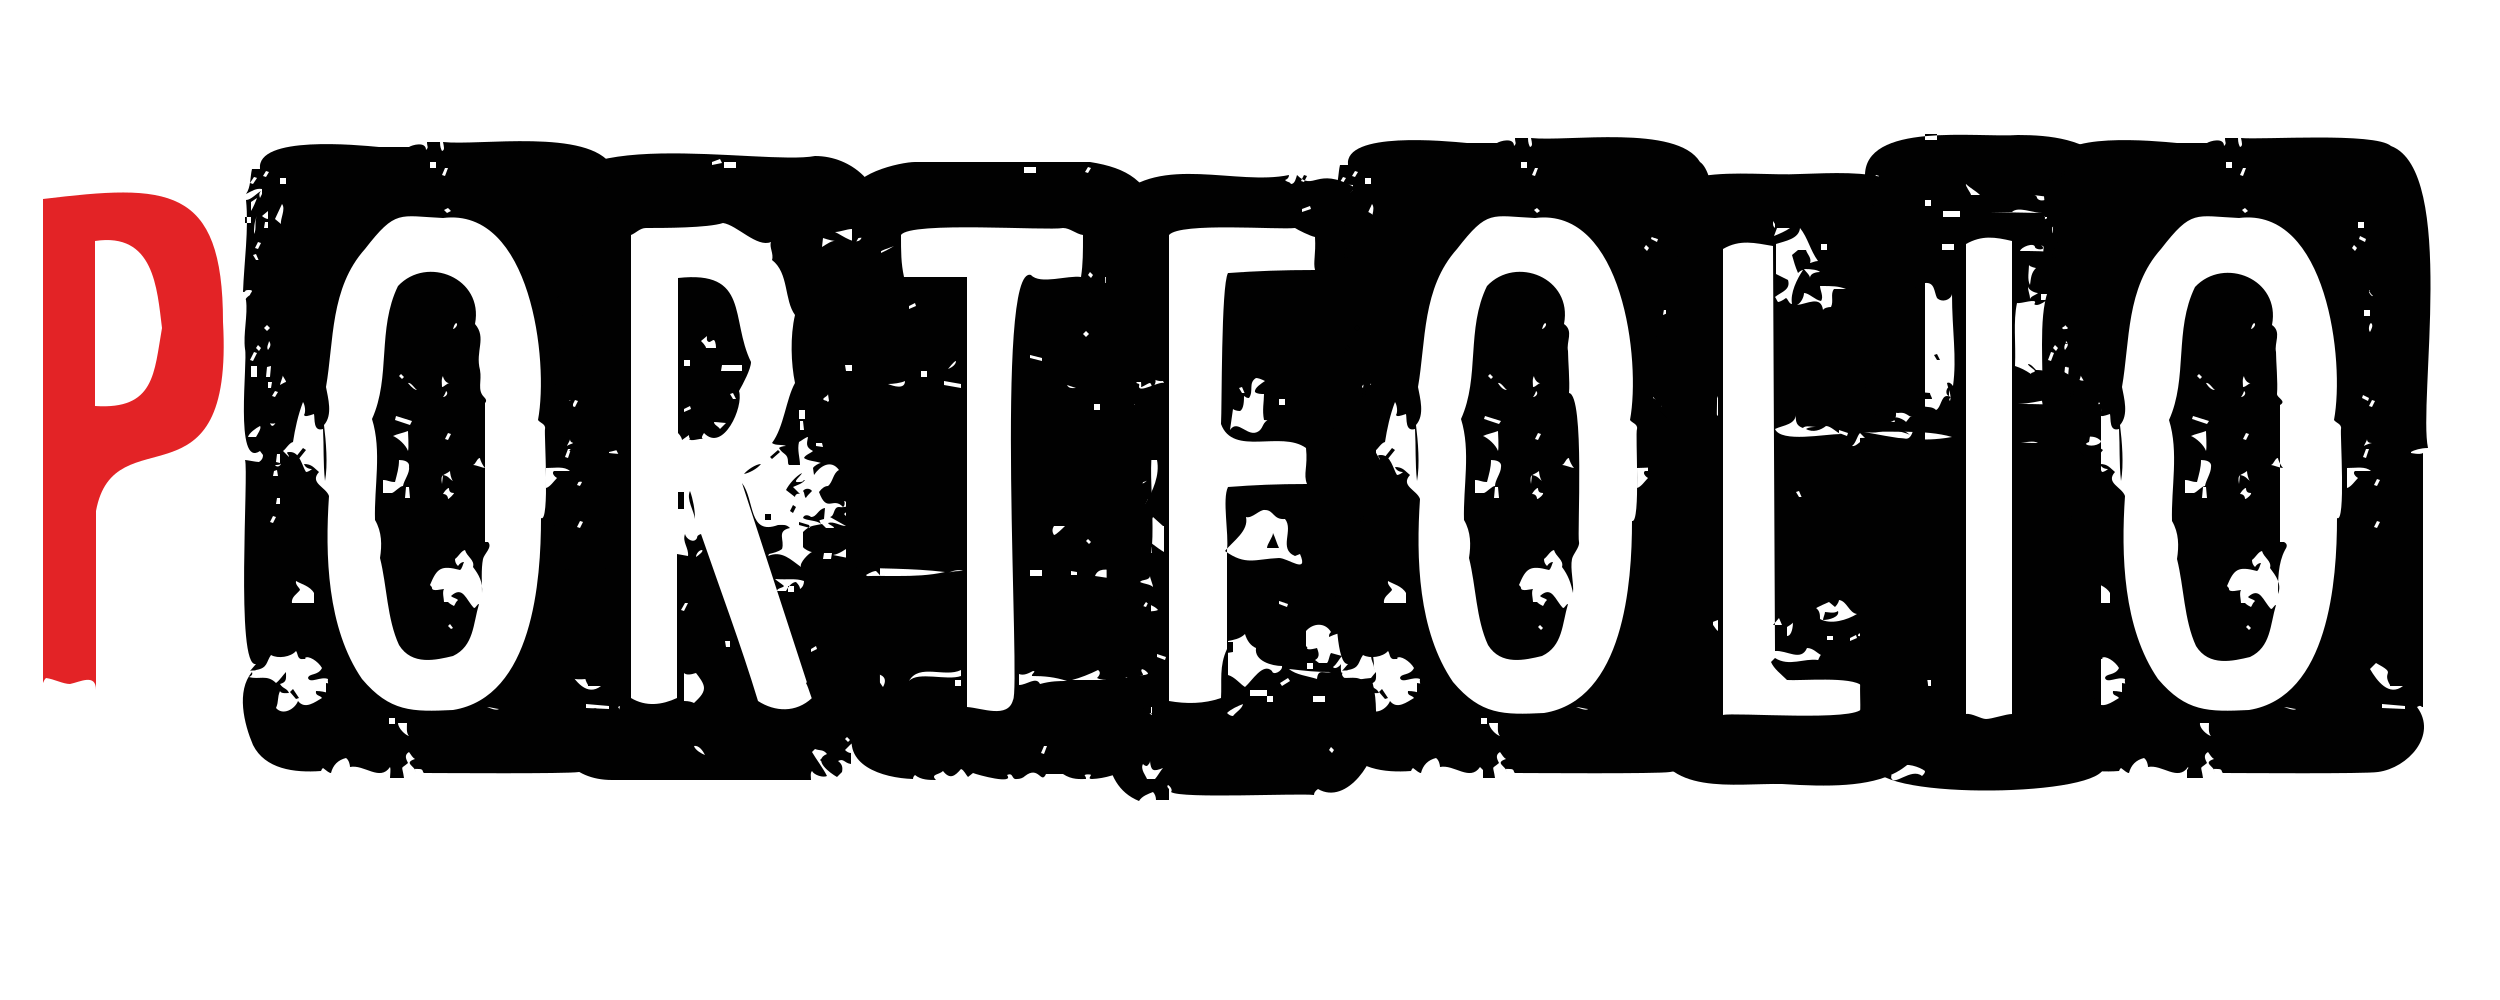 <?xml version="1.0" encoding="utf-8"?>
<!-- Generator: Adobe Illustrator 24.3.0, SVG Export Plug-In . SVG Version: 6.00 Build 0)  -->
<svg version="1.1" id="Layer_1" xmlns="http://www.w3.org/2000/svg" xmlns:xlink="http://www.w3.org/1999/xlink" x="0px" y="0px"
	 viewBox="0 0 250 100" style="enable-background:new 0 0 250 100;" xml:space="preserve">
<style type="text/css">
	.st0{fill:#E32326;}
	.st1{fill:#010101;}
</style>
<g>
	<path class="st0" d="M22.3,32.2c1.1,19.4-10.9,9.1-12.7,18.9c0,0,0,17.9,0,17.9c0-1.7-1.6-0.8-2.6-0.6c-0.7,0-1.6-0.5-2.4-0.6
		c-0.2,0.2-0.2,0.3-0.3,0.5l0-48.4C16.7,18.4,22.3,18.4,22.3,32.2z M16.2,32.8c-0.5-4-0.8-9.6-6.7-8.7v16.5
		C15.5,41,15.4,37.3,16.2,32.8z"/>
	<path class="st1" d="M62.6,44.8c-0.2,0-1.6,0.4-1.7,0.4v0.1c0,0,1.4,0.2,1.7,0v25.4h-0.3c-0.2-0.2-0.3-0.1-0.5,0
		c2.1,2.8-0.9,6.1-3.9,6.5c-1.2,0.2-13.9,0.1-15.5,0.1c-0.2-0.1,0-0.4-0.5-0.4c-0.6,0-0.4-0.1-0.3,0.3c-0.1-0.6-1.3-0.9-0.1-1.3
		c-0.2-0.1-0.4-0.4-0.6-0.7c-0.5,0.3-0.3,0.7-0.1,1.1c-0.8,0.7-0.6,0.1-0.4,1.5h-1.4c0-0.3,0.1-0.9,0-1.1c-1,1.5-2.6-0.3-4,0
		c0-0.2-0.1-0.7-0.4-0.9c-0.8,0.2-1.3,0.7-1.5,1.5c-0.2,0-0.4-0.2-0.8-0.5c0,0-0.1,0.1-0.1,0.1c0,0-0.1,0.2-0.1,0.2
		c-2.7,0.2-5.6-0.2-6.8-2.6c-0.9-2.1-1.7-5.4-0.1-7.3c0.1,0.3-0.1,0.4-0.3,0.5c1,0.3,1.8-0.3,2.7,0.6c0.4-0.3,0.7-0.8,1-1.1
		c0,0.7,0.1,1-0.6,1.2c0.3,0.5,0.7,0.4,0.9,0.9c-0.2,0-0.8,0.1-0.9-0.2c-0.3,0.7-0.1,1-0.4,1.7c0.7,0.8,1.9,0.1,2.2-0.7
		c0.7,0.9,1.7,0.1,2.4-0.3c-0.2-0.3-0.7-0.2-0.6-0.7c0.5,0,0.9,0.1,1.2,0.2c0.3-0.5-0.1-0.9,0-1.4c-0.7-0.3-1.8,0.5-2-0.1
		c0.1-0.5,1-0.2,1.4-1c-0.4-0.7-1.4-1.3-1.7-1c0.1,0.1,0.1,0.1-0.2,0.1c-0.6,0.1-0.5-0.6-0.7-0.8c-0.5,0.6-1.8,0.8-2.5,0.4
		c-0.5,0.7-0.3,1.3-1.5,1.5c-0.1,0.1-0.4,0-0.6,0.1l0.6-0.7C23.5,66.9,24.9,47,24.5,46c0.2,0,1.1,0.2,1.4,0.2
		c0.3-0.2,0.4-0.4,0.4-0.7L26,45.1c-2.6,1.8-1.2-9-1.5-10.2c-0.2-1.5,0.3-3.4,0.1-4.9c-0.1-0.1,0.1-0.3,0.4-0.5
		c0-0.2,0.5-0.5-0.1-0.5c-0.6,0-0.2,0.2-0.6,0.2c0.1-2.9,0.6-6.3,0.3-9.2c0.5,0,1.1-0.7,1.5-0.9c-0.2,0.2-0.2,0.4-0.1,0.7l0.2-0.4
		v-0.5c-0.6-0.1-1,0.2-1.6,0.5c0.5-0.7,0.4-1.7,0.6-2.5h0.8c-0.4-3.4,9.8-2.4,11.9-2.2c0,0,3,0,3,0c0.3-0.2,1.7-0.6,1.7,0.3
		c0.3-0.3,0.1-0.3,0.1-0.8h1.3c0,0.5,0.1,0.7,0.2,0.9c0.3-0.1,0.2-0.4,0.1-0.9c3.6,0.4,14.6-1.4,16.9,2.4
		C64,18.3,62.1,41.8,62.6,44.8z M25.1,22.3v-0.6h-0.6v0.6H25.1z M26,42.6c-0.4,0.2-1.1,0.7-1.2,1.1h0.8C25.7,43.5,26.2,42.8,26,42.6
		z M25.7,35.3l-0.3-0.1L25,36l0.3,0.1L25.7,35.3z M25.7,17.8l-0.3-0.1L25,18.3l0.3,0.1L25.7,17.8z M25.1,20.2v0.9
		c0.2-0.3,0.5-1,0.6-1.3L25.1,20.2z M25.7,37.7v-1.1h-0.6v1.1H25.7z M25.9,26.1l-0.3-0.7l-0.3,0.1l0.3,0.5H25.9z M25.7,21.6
		c-0.3,0.6-0.3,1.3-0.3,1.8C25.7,22.9,25.4,22.2,25.7,21.6z M26.1,24.3l-0.3-0.1l-0.3,0.6l0.3,0.1L26.1,24.3z M26.1,34.8l-0.3-0.3
		l-0.2,0.3l0.3,0.3L26.1,34.8z M26.8,21.1l-0.6,0.5c0.1,0.1,0.4,0.3,0.6,0.3L26.8,21.1z M26.9,17.2l-0.3-0.1l-0.3,0.5l0.3,0.1
		L26.9,17.2z M26.8,22.8v-0.6h-0.3l-0.1,0.6H26.8z M27,32.8l-0.3-0.3l-0.3,0.3l0.3,0.3L27,32.8z M27,37.7l0.1-1.1l-0.4,0.1l-0.1,1
		H27z M26.9,34.1c0,0.2-0.3,0.6-0.1,0.9C27.1,34.6,27.1,34.4,26.9,34.1z M27.1,38.8l0.1-0.6h-0.4v0.6H27.1z M27.6,51.7l-0.3-0.1
		L27,52.2l0.3,0.1L27.6,51.7z M27.6,42.2c0,0.2-0.5,0.2-0.6,0.1C27.2,42.9,27.5,42.4,27.6,42.2z M27.8,39.2l-0.3-0.1l-0.3,0.5
		l0.3,0.1L27.8,39.2z M27.8,47.6L27.7,47l-0.3,0.1l-0.1,0.5H27.8z M27.5,21.9l0.6,0.5c-0.1-0.5,0.5-1.5,0.1-2L27.5,21.9z M28.1,46.3
		c0,0.2-0.4,0.2-0.6,0.2C27.7,46.8,28.1,46.6,28.1,46.3z M28,46.3v-0.9h-0.3l-0.1,0.8L28,46.3z M28,50.4v-0.6h-0.3l-0.1,0.6H28z
		 M28.6,18.4v-0.6H28v0.6H28.6z M28.6,38.2c0-0.2-0.4-0.6-0.3-0.7c0,0.1-0.3,0.9-0.3,1C28.2,38.4,28.5,38.2,28.6,38.2z M54.5,42.9
		c0.1-0.5-0.5-0.6-0.7-0.9c1.1-5.9-0.7-21.3-9.5-20.2c-4.4-0.2-4.7-0.9-7.8,3.1c-3.5,3.9-3.1,9.2-3.9,13.8c0.2,1.1,0.7,2.8-0.2,3.8
		c0.2,1.6,0.4,4,0.1,5.6c-0.2-1.8-0.1-3.4-0.2-5.2c-1,0.3-0.8-1-0.9-1.5c-0.6,0.2-0.9,0.3-1,0.1c0.2-0.3,0.1-1-0.1-1.3
		c-0.5,1.3-0.8,2.7-1,4c-0.4,0.1-0.7,0.7-1,0.9l0.6,0.6c0-0.3-0.5-0.5,0.1-0.5c1,0,1.2,1.4,1.6,2c0.2,0,0.5-0.2,0.6-0.3
		c-0.4,0-0.7-0.2-0.8-0.5c0.8,0,1,0.4,1.5,0.8c-1,1.1,0.7,1.5,1,2.4c-0.4,5.9-0.2,13.2,3.3,18.3c2.8,3.3,5,3.3,9.1,3.1
		c8-1.3,8.8-13,8.8-19.2C55,52.4,54.4,43.3,54.5,42.9z M29.9,69.8l-0.3,0.1l-0.6-0.7l0.3-0.3L29.9,69.8z M31.4,60.3v-1
		c-0.4-0.7-1.3-0.9-1.8-1.2c-0.1,0.4,0.4,0.7,0.4,0.9c-0.3,0.4-0.9,0.7-0.8,1.3H31.4z M30.6,45l-0.8,1l-0.3-0.2l0.8-1L30.6,45z
		 M33.2,69.6h-0.6v-1.3l0.6,0.1V69.6z M48.8,54.2c0.5,0.5-0.4,1.2-0.5,1.7c-0.2,1-0.1,2.4-0.1,3.4c0.1-1.1-0.3-1.8-0.9-2.6
		c0.2-0.7-0.6-1-0.8-1.7c-0.4,0.1-0.6,0.6-1,0.9c0,0.3,0.1,0.5,0.3,0.7c0.2-0.3,0.4-0.4,0.6-0.4c-0.1,0.2-0.2,0.7-0.4,0.8
		c-1.9-0.5-2.3-0.2-3,1.5c0.1,0.1,0.2,0.2,0.2,0.3c0,0.4,1,0.1,1.2,0.1c-0.2,0.3,0,1,0,1.3h0.4c0.2,0.2,0.4,0.3,0.6,0.4
		c0.2-0.3,0.1-0.3,0.4-0.6c-0.2-0.2-0.5-0.2-0.7-0.4c1.2-1.1,1.5,0.4,2.3,1.2c0.2,0,0.3-0.4,0.5-0.4c-0.6,2-0.5,4.2-2.6,5.2
		c-1.7,0.4-4.1,1-5.4-1.1c-1.2-2.6-1.2-5.9-1.9-8.7c0.2-1.3,0.2-2.6-0.5-3.8c-0.1-3.3,0.7-6.9-0.3-10.1c1.9-4.2,0.5-9,2.6-13.3
		c2.9-3.1,8.6-0.8,7.7,3.8c1.2,1.4,0,2.7,0.5,4.6c0.2,1.1-0.3,2,0.4,2.7c0.2,0.2,0.3,0.4,0.1,0.6V54.2z M40.9,46.7
		c0.1-0.6-0.6-0.7-1-0.7c0,0.8-0.2,1.4-0.4,2.2c-0.6,0-0.7-0.2-1.2-0.2v1.3h0.9c0.3-0.1,0.8-0.7,1.1-0.7C40.4,48,41,47.3,40.9,46.7z
		 M39.5,72.4v-0.6h-0.6v0.6H39.5z M40.8,43.1c-0.5,0.2-1.1,0.3-1.5,0.5c0.5,0.2,1.3,0.9,1.5,1.5C40.9,44.8,40.8,43.3,40.8,43.1z
		 M41.2,42.1l-1.6-0.5L39.5,42l1.5,0.5L41.2,42.1z M40.4,37.7l-0.3-0.3l-0.2,0.2l0.3,0.3L40.4,37.7z M40.9,73.6
		c-0.3-0.3-0.2-0.9-0.2-1.3h-0.9C39.8,72.8,40.5,73.5,40.9,73.6z M41,49.8l-0.1-1.1h-0.3l-0.1,1.1H41z M41.7,39
		c-0.2-0.1-0.6-0.8-0.9-0.7C41.2,38.8,41.5,39,41.7,39z M43.6,16.8v-0.6H43v0.6H43.6z M45.3,48.1c-0.2-0.2-0.3-0.8-0.3-1
		c-0.6,0.5-1,0.2-0.8,1.3l0.1-0.9C44.9,47.6,44.9,47.9,45.3,48.1z M44.8,16.8h-0.3l-0.3,0.7l0.3,0.1L44.8,16.8z M45.4,49.3
		c-0.3,0-0.5-0.1-0.5-0.5c-0.2,0-0.5,0.4-0.6,0.6c0.3,0,0.5,0.2,0.5,0.5C44.9,49.9,45.4,49.4,45.4,49.3z M45,38.3
		c-0.4,0.1-0.7-0.5-0.7-0.7c-0.2,0.3-0.1,0.8-0.1,1.1C44.4,38.7,44.7,38.3,45,38.3z M44.6,39.1c0,0.1-0.2,0.5-0.3,0.6
		C44.6,39.7,44.9,39.3,44.6,39.1z M45.1,21.1l-0.3-0.3L44.4,21l0.3,0.3L45.1,21.1z M45.1,43.4l-0.3-0.1l-0.3,0.6l0.3,0.1L45.1,43.4z
		 M45.3,62.8L45,62.4l-0.2,0.2l0.3,0.3L45.3,62.8z M45.6,32.3c-0.2,0.2-0.2,0.3-0.3,0.6C45.5,32.9,45.9,32.4,45.6,32.3z M48.5,46.8
		c-0.2-0.2-0.5-0.8-0.5-1c-0.3,0-0.4,0.6-0.7,0.7C47.6,46.5,48.3,46.8,48.5,46.8z M49.9,70.9c-0.2,0-0.9-0.2-1.2-0.2
		C49,70.8,49.6,71.1,49.9,70.9z M57,47.1c-0.6-0.5-1.4-0.3-2.4-0.3v2c0.4-0.1,0.8-0.7,1.1-1c-0.2-0.1-0.6-0.5-0.3-0.7H57z
		 M55.9,24.8l-0.3-0.3l-0.2,0.3l0.3,0.3L55.9,24.8z M56.8,23.9l-0.6-0.3l-0.1,0.3l0.6,0.3L56.8,23.9z M56.8,22.8v-0.6h-0.6v0.6H56.8
		z M57.1,39.8l-0.6-0.3l-0.1,0.3l0.6,0.3L57.1,39.8z M57.1,44.9h-0.3l-0.3,0.8l0.3,0.1L57.1,44.9z M57.5,44.3
		c-0.3,0-0.5-0.1-0.5-0.4c0,0.2-0.3,0.6-0.3,0.7C56.8,44.5,57.3,44.3,57.5,44.3z M57.4,31.6v-0.6h-0.6v0.6H57.4z M58.8,68.5
		c-0.9-1.5,0.8-1-1.4-2.2l-0.6,0.6c0.7,1.2,1.9,2.8,3.3,1.7H58.8z M57.5,29.6c-0.2-0.2-0.3-0.3-0.3-0.4c-0.1,0-0.1-0.1,0-0.2
		C56.9,29,57.3,29.7,57.5,29.6z M57.8,40.1L57.5,40l-0.3,0.6l0.3,0.1L57.8,40.1z M57.4,32.3c-0.2,0.1-0.3,0.7-0.1,0.9
		C57.4,33,57.7,32.5,57.4,32.3z M58.3,48l-0.3-0.1l-0.3,0.6l0.3,0.1L58.3,48z M58.3,52.2l-0.3-0.1l-0.3,0.6l0.3,0.1L58.3,52.2z
		 M60.9,70.9v-0.3l-2.3-0.2v0.4L60.9,70.9z"/>
	<path class="st1" d="M88,71.2c0.3,0.1-0.3,0.5-0.4,0.5c0,0-0.6-0.2-0.6-0.2c-0.2,0.1,0.3,0.8,0.3,0.9c-0.2,0-0.7,0-0.8,0.2
		c-0.2,0.8,0.8,0.4,1.1,0.3c0,0.3,0.2,0.5,0.5,0.5c-0.5,0.7-0.9,1.6-1.2,2.3c-0.2-0.2-0.4-0.2-0.7,0c0-0.2-0.3-0.6-0.3-0.9
		c0.4,0.1,0.6,0.1,1.1-0.2c-0.6-0.6-1.6-0.6-2.1,0L84.5,75c0.2,0.2,0.4,0.3,0.6,0.3v1.1c-0.7-0.1-0.7-0.6-1.3-0.3
		c0.4,0.3,0.5,0.6,0.4,1.1l-0.5,0.5c-0.7-0.4-2.5-1.7-1-2.3c-0.4-0.5-0.7-0.3-1.2-0.5l-0.3,0.3c0.4,0.7,1.1,1.6,1.5,2.4
		c-0.4,0.2-1.3-0.1-1.5-0.5c-0.2,0.2-0.1,0.6-0.1,0.9H61.2c-4.1,0-6.2-2.9-6.1-6.8c0.3,0,0.5-0.2,0.5-0.5c0.9,0.3,2.3,0.1,2.4,1.3
		c0.4-0.1,1.5-1.8,1.8-0.9c0.2,0.6,1.5-0.1,2.1,0c0.2-1,0.3-1.5,0.1-2.5c-0.1,0.1-0.2,0.2-0.2,0.4c-0.8-0.6-1.6-1-1.2-2.2
		c-0.5,0.2-1.3,1.2-2,1.1c-1.2,0.1-1.8,0-2.6-0.9L55.2,68c0.2-4.8-0.1-8.5-0.1-12.8c1.3,1,2.5,0.3,3.9-0.1c0.3,0.1,1.8,1.5,0.8,1.5
		c0.1,0.2,0.2,0.3,0.4,0.5c0.1-0.1,0.4-0.3,0.8-0.5c-0.3-0.4-0.7-0.8-0.8-1.3c0.4,0.7,1.2,0.2,1.8-0.1v-1.4
		c-0.3-0.3-0.7-0.4-1.2-0.4v-0.8c0.1-0.2,0.8-0.3,1-0.3c0.5-2.1,0.1-4,0.2-6.7c-0.3-0.2-0.3-0.9-0.8-0.8c-0.6,0-0.2-0.1-0.5,0.2
		c0.3-0.6,0.7-1.4,1.4-1.8c0.3-1.8-1.3-0.5-2.4-0.6c-0.5-0.7,2-1,2.6-1.1c-0.5-0.7-1.6-2.7-2.5-1.5c-0.2-0.6-1.3-1.3-1.7-1.9
		c-0.4,0.4-0.4,0.8,0,1.2c-0.2,0.5-1,0.6-1.4,0.9c0.2,0.2,0.4,0.1,0.6,0.1c0,0.7-0.1,0.8,0.4,1.3l1.2-0.2c0-0.2-0.6-0.4-0.7-0.6
		c0.4-0.1,1.4,0,1.7,0.2c-0.1,1.4-1.9,1.1-2.9,1.5c-0.2-0.3,0.1-0.8,0-1.1h-0.6c0,0.6,0,1.3-0.3,2.2h-1v-3.3h0.8
		c0.2-0.5-0.2-1,0.3-1.4C54,39.7,55.5,22.6,55.1,22c0-0.5,0.4-0.4,0.7-0.7c0,0-0.1,0-0.1-0.1c-0.1,0-0.2-0.1-0.3-0.1
		c-1.2-9,20.9-4.5,26.1-5.5c3.7,0,6.9,2.9,6.8,6.9c-0.7,0.3-1.6,1-1.2,1.9c0.2-0.1,1-0.7,1-0.9v12.7c-0.2,0.3-1.4,1.2-1.7,0.5
		C86.2,37,86,36.8,85.8,37c0.6,0.5,1.7,0.4,2.2,0.9v13.5c0.3,0.2-0.8,0.3-0.8,0.5c0.2-0.5,0.3-0.6,1.4-0.8V51
		c-0.7,0.1-0.8,0.1-0.9-0.2c-0.7,0.3-1,0.9-1.5,1.4c0.4,0.3,1.4,0.1,1.8-0.1v5.5c0.1,0-0.2-0.3-0.4-0.5c-0.2,0-0.5,0.1-1,0.4
		c0.3,0.4,1.3,0.8,1.3,1.3C88,58.8,88,71.2,88,71.2z M61.1,50.8c0,0.5-0.1,1.2-0.3,1.7c-0.2-0.1-0.6-0.2-0.7-0.2
		c0,0.2-0.3,0.2-0.4,0.3c0.2,0.3,0.6,0.4,1.2,0.3c0.1,0.2-0.2,0.8,0,0.8c-1.2-0.2-2.6-1-3.8-0.4c0,0.3,0.6,0.5,0.5,0.9
		c-0.7,0.3-1.5,0.3-2.3,0.3c0-0.3,1.6-1.6,1.8-1.7c1.2,0.6,2.3-0.4,2.6-1.6c-1.3-1-2.5,0-2.8,1.3c-0.3-0.2-1.2,0.1-1.5,0.2
		c0.2-0.7,0.7-1.4,0.8-2.1c0.8-0.3,0.9-0.5,0.6-1.3c0.6-0.2,1.1-0.5,1.5-1c-0.1-0.3-0.8,0-0.8,0c0.4-0.6,1.5-1.4,0.4-2l1.9-0.7v0.2
		c0.1,0.1,0.1,0.2-0.1,0.3c1.4,1,1.2,2,0.7,3.4c-0.4,0-0.8-0.1-1.1-0.5c0-0.1-0.2,0-0.3,0.1c0.3,0.7,0.1,1.6,1.4,1.5
		c-0.3,0.2-0.4,0.5-0.3,1C60.2,51.2,60.8,50.8,61.1,50.8z M56,33.2l-0.2-0.3l-0.4,0.2l0.2,0.3L56,33.2z M55.6,34.5
		c0,0.2,0.4,0.6,0.6,0.6L55.6,34.5z M56.5,30.1l-0.6-0.5l-0.2,0.2l0.6,0.6L56.5,30.1z M57,56.4h-0.3l-0.3,1.1h0.3L57,56.4z
		 M57.2,69.4l-0.3-0.1l-0.3,0.6l0.3,0.1L57.2,69.4z M57.5,38.3c-0.1,0.2-0.9,0.6-0.8,0.9C57,39.1,57.6,38.6,57.5,38.3z M57.8,45.2
		c-0.1-0.4-0.2-0.9-0.2-1.3c-0.4,0.1-0.3,0.9-0.7,1.2L57.8,45.2z M58.3,31.6l-0.9-0.8v0.8H58.3z M58.2,34.9h-0.3l-0.3,0.7l0.3,0.1
		L58.2,34.9z M58,30v-0.6h0.6V30H58z M59,56.3c0-0.2-0.1-0.7-0.3-0.7C58.4,55.6,58.8,56.4,59,56.3z M60.2,18.4h-0.3l-0.3,0.7
		l0.3,0.1L60.2,18.4z M61.5,35.1l-0.2-0.3l-0.7,0.5l0.2,0.3L61.5,35.1z M62,57v-0.8c-0.2,0.1-0.6,0.8-0.9,0.8H62z M64,74.6
		c0,0.8-0.5,1.2-1.4,1.1C62.9,75.4,63.6,74.7,64,74.6z M86.1,50.9c0-0.5-0.3-0.6-0.6-0.8c0,0.2-0.1,0.4-0.4,0.6
		c-0.1-0.2-0.5-0.6-0.7-0.6c0.1,0.1,0.1,0.5-0.1,0.6c-1-1.1-1.6,0.7-2.4-1.5c0.3-0.4,0.6-0.6,0.9-0.6c0.5-0.4,0.5-1.3,1.1-1.6
		c-0.8-1.1-1.9-0.4-2.5,0.5l-0.1-0.7c0.1-0.2,0.6-0.5,0.8-0.5c-0.6-0.2-1.3-0.2-1.7-0.5c0.1-0.3,0.7-0.5,0.9-0.7
		c-0.8-0.4-0.6-0.8-0.5-1.4c-0.2,0-0.7,0.4-0.9,0.5C79.7,45,80,45.8,80,46.5h-1.1c-0.1-0.1-0.1-0.2-0.1-0.3c0-0.9-0.5-0.7-0.9-1.4
		c0.1-0.1,0.4-0.2,0.7-0.2c-0.4-0.2-1,0-1.4-0.3c1.2-1.6,1.4-4.4,2.3-6c-0.4-1.9-0.5-4.7,0-6.8c-1.1-1.5-0.6-4.2-2.3-5.5
		c0.2-0.6-0.3-1.3-0.1-1.8c-1.4,0.6-3.4-1.7-4.8-1.9c-1.5,0.5-6,0.5-7.7,0.5c-0.6,0-1,0.5-1.5,0.7v46.3c1.5,0.9,3.1,0.7,4.6,0V55.4
		l1.1,0.2c0.1-0.8-0.6-1.4-0.3-2.2c0.1,0.5,0.9,1,1.2,0.4c0-0.2,0.1-0.3,0.4-0.4c1.9,5.5,4,11.1,5.7,16.7c1.7,1.1,3.8,1.2,5.4-0.3
		l-7-21.5c1.3,1.7,0.6,5.3,3.6,4.2c0.5,0,0.8-0.1,1.2,0.3c-1.4,0.3-0.5,1.2-0.8,2.1c-0.4,0.3-0.9,0.4-1.3,0.5c0,0-0.1,0.2-0.1,0.3
		v-0.1c1.4-0.6,2.3,0.4,3.3,1.1c-0.2-0.4,0.8-1.4,1.1-1.5c-0.2,0-0.8-0.3-0.9-0.5v-1.5c0.7-0.7,1-0.6,1.9-0.8l0.4,0.4h0.8
		c0-0.2-0.5-0.3-0.6-0.5c0.6-0.2,1.2,0.3,1.8,0.3l-1.6-0.9c0.5-0.1,0.3-1,0.9-1c0.6,0.1,0.8-0.2,1.2,0.1l-0.7,0.6
		c0.1,0.1,0.5,0.5,0.5,0.7C85.2,51.9,86.2,51.4,86.1,50.9z M75.1,36.2c0,0.7-0.8,2.2-1.2,2.9c0.5,1.6-1.6,6.2-3.5,4.2
		c-0.2,0.3-0.3,0.5-0.1,0.6c-0.3-0.1-1.2,0.3-1.4,0c0,0,0.1,0,0.1-0.1c-0.1,0-0.1-0.1-0.1-0.3L68.2,44c0-0.1-0.1-0.4-0.4-0.7V27.8
		C75,27,73,31.9,75.1,36.2z M68.4,50.9h-0.6v-1.7h0.6V50.9z M68.8,60.3h-0.3L68.1,61l0.3,0.1L68.8,60.3z M70.4,68.8
		c0-0.5-0.5-1.1-0.8-1.5c-0.6,0.2-1,0.2-1.2,0v2.8c0.5,0,0.8,0.1,1,0.2C69.8,69.9,70.4,69.4,70.4,68.8z M69,36.6V36h-0.6v0.6H69z
		 M69.1,40.9L69,40.6l-0.6,0.3v0.3L69.1,40.9z M69.5,51.9c-0.1-0.8-0.9-2-0.5-2.8C69.3,49.9,69.5,51,69.5,51.9z M70.5,75.5
		c-0.2-0.4-0.6-1-1.1-0.9C69.5,75,70.2,75.4,70.5,75.5z M70.2,55c-0.3,0-0.6,0.4-0.6,0.7C69.9,55.5,70.4,55.1,70.2,55z M71.6,34.9
		c0-0.2,0-0.7-0.2-0.9c-0.2,0-0.3,0.2-0.5,0.2c-0.3-0.1-0.2-0.4-0.2-0.6l-0.6,0.5c0.1,0.1,0.5,0.5,0.5,0.7H71.6z M72.2,16.3L72,15.9
		l-0.8,0.3v0.3L72.2,16.3z M72.6,42.3c-0.2,0-0.9-0.1-1.2-0.1c0,0.3,0.4,0.4,0.6,0.7L72.6,42.3z M74.2,37.1v-0.6h-2l-0.1,0.6H74.2z
		 M73.6,16.8v-0.6h-1.2v0.6H73.6z M73,64.7v-0.6h-0.5l0.1,0.6H73z M73.6,39.9l-0.3-0.6L73,39.4l0.3,0.5H73.6z M75.5,70.9
		C75,70.7,74.4,70,74,69.6h1.3C75.4,70.1,75.6,70.3,75.5,70.9z M76.1,46.4c-0.5,0-1.4,0.6-1.7,1C74.9,47.3,75.7,46.9,76.1,46.4z
		 M77.1,52v-0.6h-0.6V52H77.1z M78,45.2l-0.8,0.7l-0.2-0.2l0.8-0.7L78,45.2z M80.4,58.1c-0.9-0.3-1.5-0.1-2.9-0.2
		c0.2,0.2,0.7,0.5,0.9,0.7c-0.1,0.2-0.7,0.2-0.7,0.5h0.9c0.2-0.4,0.6-0.9,1-0.9c0.3,0.3,0.4,0.5,0.4,0.7
		C80.3,58.7,80.4,58.4,80.4,58.1z M80.5,48c-0.3,0,0,0.2-0.6,0.2c-0.8,0.1,0.2-0.6,0.3-0.9c-0.6,0.3-1.3,1.1-1.6,1.7l0.9,0.7
		c0-0.2,0.2-0.4,0.5-0.3l-0.7-0.7C79.7,48.5,80.2,48.4,80.5,48z M79.4,59.2v-0.6h-0.6v0.6H79.4z M79.6,50.7l-0.3,0.6L79,51.1
		l0.3-0.6L79.6,50.7z M81,52.8l-0.1-0.3l-1-0.3v0.3L81,52.8z M80.4,43l-0.1-0.9h-0.3V43L80.4,43z M80.5,41.9V41h-0.6v0.9L80.5,41.9z
		 M81.2,49.1c-0.2-0.3-0.7-0.3-0.9,0c0.2,0.2,0.1,0.6,0.3,0.7C80.6,49.7,81,49.3,81.2,49.1z M82.4,51.9c-0.6,0.2-0.5,0-0.3,0.5
		c-0.4-0.4-1.4-0.3-1.8-0.6c0.1-0.4,0.6-0.3,0.8-0.1c0.6,0,0.7-0.8,1.4-0.9L82.4,51.9z M85.3,70.3c-0.1,0.5-1.3,1.6-1.7,1.1
		c0.1-0.1,0-0.1-0.3-0.1c-1.7,1.4-2.1-1.9-2.7-3l0.6-0.5c0.3,0.9,1.4,0.4,1.6-0.4c0.5,0.5,1.1,1.5,1.3,2.2
		C84.6,69.7,85.2,69.8,85.3,70.3z M81.7,64.9l-0.1-0.3l-0.5,0.3v0.3L81.7,64.9z M82.8,43.9c-0.3,0-1-0.4-1.1-0.6
		C81.9,43.3,82.7,43.7,82.8,43.9z M82.3,44.7l-0.1-0.4h-0.6v0.3L82.3,44.7z M82.8,75.4c0.2,0.1-0.2,0.6-0.2,0.9
		c-0.3,0-0.4-0.1-0.6-0.3C82.2,75.8,82.6,75.4,82.8,75.4z M83.7,24.1c-0.4,0-0.8-0.1-1.4-0.3l-0.1,0.9C82.7,24.4,83.2,24,83.7,24.1z
		 M83.1,55.9l0.1-0.6h-0.8l-0.1,0.6H83.1z M82.8,39.4c0,0.3-1,0.5-0.1,0.7c0,0.1,0.1,0.1,0.2,0L82.8,39.4z M84,45.1l-1.1-0.3
		l0.1-0.3l1,0.3V45.1z M86.9,55.1c-0.3,0-0.5,0-0.7-0.3c0.2-0.1,0.4-0.2,0.6-0.2c-1.2-1-2.2,0.7-3.5,0.9l1.5,0.3
		C85,55,86.2,55,86.9,55.1z M86.2,23.7c-0.4,0.2-0.8,0.1-1-0.1v-0.7c-0.5,0-1.2,0.3-1.7,0.3C84.2,23.5,85.8,24.8,86.2,23.7z
		 M84.6,46.4L84.3,47L84,46.9l0.3-0.5L84.6,46.4z M86.2,49.2c-0.4-0.3-1.3-0.7-1.8-0.7c0.2,0,0.9-0.4,1-0.6
		C85.7,48.3,86,48.6,86.2,49.2z M85,74l-0.3-0.3l-0.2,0.2l0.3,0.3L85,74z M85.7,37.1v-0.6h-1.2l0.1,0.6H85.7z M86.6,70.7
		c-0.9,1.8-0.8,0.6-1.8,1.4C85.4,72.2,86.6,71.4,86.6,70.7z M85.7,43.2v-1.3L85.1,42v1.2H85.7z M85.3,72.9c0.1-0.4,0.9-0.2,0.9,0
		H85.3z M86.3,56.1v-0.3l-1.2-0.3v0.3L86.3,56.1z M86.9,52.8c-0.5-0.2-1.3-1-1.3,0.1C85.8,52.7,86.7,53,86.9,52.8z M86.2,22.9
		c0,0.1-0.1,0.1-0.2,0.1c0.1,0,0.9-0.2,0.6-0.4L86.2,22.9z M87.3,62.5c-0.7,0.2-0.9,0.7-1.1,1.3c0.3-1.2,1.6,0,1.9-1.3H87.3z
		 M87.9,54.4L87.5,54l-0.2,0.2l0.3,0.3L87.9,54.4z"/>
	<path class="st1" d="M115.3,44.9c-0.7,2.2,0.9,11.8-1.1,12.3c-1.4,0.8-4.1-1.2-4.7,0.4c1.3,0.2,2.6,0.4,3.9,0.4
		c0,0.2-0.1,0.8,0.1,1c0.1-0.1,0.2-0.2,0.2-0.4h0.8c0.1,0.1,0.4,0.5,0.6,0.5v2.3c-0.2,0-0.6,0-0.8,0.1l0.8,0.8
		c-0.5-0.1-0.9,0.6-1.2,0.9c0.2,0.7,0.6,1.1,1.2,1.3v3c0.1,0.2-0.4,0.5-0.5,0.5c0-0.2,0.2-0.5,0.2-0.7c-0.3-0.3-0.5-0.4-0.6-0.4
		c-0.2,0.2,0.1,0.4,0.1,0.6c-0.8,0.3-1.7,0.2-2.6,0.3c0,0.2-0.3,0.2-0.4,0.3c1,0,3.4,1,3.8-0.1v4.3c0.6,0.5,0.1,0.8-0.2,1.1
		c0.3,2.8-3.2,4.4-5.7,4.5c-0.4,0-0.2-0.2-0.1-0.4c0-0.1-0.8-0.1-0.6,0.1c0.1,0.1,0.1,0.2,0.1,0.3c-0.6,0-1.4,0.1-2.3-0.5h-1.7
		c-0.5,1.1-0.7-0.9-2.1,0.2c-0.2,0.2-0.5,0.3-0.8,0.3c-0.6,0.1-0.3-0.7-1-0.4c0.8,1-2.9,0-3.4-0.2l-0.5,0.4
		c-0.2-0.2-0.4-0.7-0.7-0.8c-0.6,0.7-1.1,1.1-1.8,0.2c-0.4,0.4-1.3,0.3-0.7,0.9c-0.7,0-1.5,0-2.1-0.5c-0.1,0.1-0.2,0.2-0.2,0.4
		c-3.1-0.1-7.2-1.4-5.9-5.1c-0.1-0.2-0.8-0.2-0.9-0.2v-5.1H87c0.2,0.3-0.1,0.6,0.5,0.6c0.5-0.1,0.6,0.4,0.8,0.6
		c1-1.8-2.2-1.4-3.2-1.4l-0.2-9.6c3.3-0.3,6.5,0.2,9.6-0.5c-3.4-0.4-6.3-0.3-9.9-0.5V38.3c0.4,0,0.8-0.1,1.4-0.5c0-0.4-1,0-0.8-0.3
		V19.9c-0.6-2.5,4.9-3.7,6.3-3.7c0,0,17.5,0,17.5,0c3.8,0.6,5.8,1.9,6.9,5.6v15.1c-0.5,0-0.8-0.4-1.2-0.4V37
		c0.4,0.3,1.3,0.9,0.6,1.7c-0.2,0-0.1-0.3-0.3-0.4c-0.2,0-0.7,0.4-0.9,0.4c0.1-0.1-0.2-1.6,0.2-1.1c0.1,0.2,0.2,0.1,0.2-0.1
		c0-0.6-0.6-0.6-1-0.8c0,0.8,0.1,1.5,0.3,2.1c-0.1,0-0.2,0-0.2-0.1c0.1-0.1-1-0.2-0.8,0c0.1,0.1,0,0.1-0.3,0.1
		c-0.7,0.1-0.5,0.4-1.4-0.2c-0.2,0.2-0.1,0.4-0.4,0.6c0.8,0.2,1.5,0.2,2.4,0.2c-0.2,0.2-0.5,0.3-0.7,0.6v-0.3c0,0,0,0.1,0.1,0.2
		c1.3-0.5,1.6-1.1,2.8,0.1v4.4c-0.3,0.1-0.5,0.4-0.9,0.6C114.4,44.9,115,44.9,115.3,44.9z M86.1,27.6l-0.3-0.1l-0.3,0.6l0.3,0.1
		L86.1,27.6z M86.2,23.8l-0.3-0.1l-0.3,0.5l0.3,0.1L86.2,23.8z M86.8,27.4c0,0-0.3-0.4-0.3-0.5C86.3,26.8,86.7,27.4,86.8,27.4z
		 M89.4,24.6C89,24.8,88,25,87.8,25.4C88.2,25.3,89.1,24.8,89.4,24.6z M90.5,38.1c-0.4,0.2-1.2,0.3-1.7,0.3
		C89.3,38.6,90.5,39,90.5,38.1z M108.3,23.5c-0.7-0.1-1.3-0.7-2-0.7c-1.5,0.3-15.3-0.7-16.2,0.7c0,1.7,0,2.8,0.3,4.2h6.3v43
		c1.5,0.1,4.1,1.2,4.6-0.7c0.8-1-1.9-43.7,1.8-42.5c0.9,1,3.7,0,5,0.2C108.3,26.4,108.3,25.2,108.3,23.5z M91.6,30.6l-0.1-0.3
		l-0.6,0.3v0.3L91.6,30.6z M96.1,67c-1.6,0.8-4.2-0.7-5.2,1.1c0.9-1,3.8,0,5.2-0.5V67z M92.7,37.7v-0.6h-0.6v0.6H92.7z M92.5,77.6
		c-0.2-0.1-0.3-0.6-0.3-0.7C92.4,77.1,92.6,77.5,92.5,77.6z M96.1,38.8v-0.4l-1.7-0.3v0.4L96.1,38.8z M95.6,36.1
		c-0.2,0-0.7,0.7-0.8,0.8C95.3,36.7,95.6,36.4,95.6,36.1z M96.3,57.1c-0.5-0.2-1.1,0-1.5,0.2C95.2,57.1,95.9,57.1,96.3,57.1z
		 M96.1,68.5V68h-0.6v0.6H96.1z M102.5,57.5h-0.6V57h0.6V57.5z M106.7,68.1c-1.2-0.4-2.3-0.5-3.5-0.5c-0.1-0.2,0.5-0.5,0.1-0.5
		c-0.4,0.2-0.9,0.5-1.4,0.3v1.1c0.8,0,1.7-0.9,2.1-0.1C105.1,68.1,105.9,68.1,106.7,68.1z M103.6,17.3v-0.6h-1.2v0.6H103.6z
		 M104.2,36.1v-0.3l-1.2-0.3v0.3L104.2,36.1z M104.2,57.5V57H103v0.6H104.2z M104.7,74.6h-0.3l-0.3,0.7l0.3,0.1L104.7,74.6z
		 M104.8,77.3h-0.6v-0.6h0.6V77.3z M108.2,77.4c-0.5,0-1,0-1.5,0.2c-0.4-0.6-1.2-1.2-1.7-1.5c1.5,0.4,1.9,1,3.2-0.1V77.4z
		 M105.4,52.6c-0.2,0.3-0.2,0.6,0,0.9c0.2,0,0.9-0.7,1.1-0.9H105.4z M106.7,38.5c0.2,0.4,0.6,0.3,0.9,0.3L106.7,38.5z M107.7,57.5
		v-0.3l-0.6-0.1v0.4H107.7z M111,68c-0.5,0-0.9,0-1.3-0.2c0.3-0.3,0.4-0.6,0.1-0.8c-0.8,0.4-1.8,0.8-2.6,1H111z M108.9,33.4
		l-0.3-0.3l-0.3,0.3l0.3,0.3L108.9,33.4z M109.1,16.8l-0.3-0.1l-0.3,0.5l0.3,0.1L109.1,16.8z M109.1,54.2l-0.3-0.3l-0.2,0.2l0.3,0.3
		L109.1,54.2z M109.3,27.5l-0.3-0.3l-0.2,0.3l0.3,0.3L109.3,27.5z M110,41v-0.6h-0.6V41H110z M111.1,28.3v-0.6h-0.6v0.6H111.1z
		 M113.4,25.5c-0.5,0.3-1.5-0.2-1.9,0.1c0.7-0.2,0.4,0.7,0.3,0.9c0.1-0.2,0.5-0.6,0.7-0.7l0.6,0.5C113.1,26,113.2,25.7,113.4,25.5z
		 M112.3,25v-0.6h-0.6V25H112.3z M112.3,33.3v-1.1h-0.6v1.1H112.3z M112.8,31.1l-0.3-0.1l-0.3,0.6l0.3,0.1L112.8,31.1z M113,27.6
		l-0.3-0.1l-0.3,0.6l0.3,0.1L113,27.6z M113,29.4l-0.3-0.7l-0.3,0.1l0.3,0.5H113z M112.9,41v-0.6h-0.6V41H112.9z M112.8,48.8
		c0.2-0.4,0.4-0.7-0.3-0.9C112.5,48.1,112.7,48.6,112.8,48.8z M113.2,45.2l-0.3-0.1l-0.3,0.5l0.3,0.1L113.2,45.2z M113.2,26.8
		l-0.3-0.3l-0.2,0.3l0.3,0.3L113.2,26.8z M113.9,29.5c-0.4,0.2-1.1,0.4-1.2,0.8C113,30.1,113.7,29.7,113.9,29.5z M113.4,33.8v-1.1
		h-0.6v1.1H113.4z M114.3,31.3c0-0.2-0.2-0.4-0.2-0.7c-0.2,0-0.6,0.3-0.8,0.3c0,0.4,0.3,1.1,0.3,1.5c0.2-0.3,0.1-1,0.3-1.4
		C114,31,114.2,31.1,114.3,31.3z M113.5,34.3c0,0.1-0.2,0.5-0.3,0.6C113.4,34.9,113.7,34.4,113.5,34.3z M114,41v-0.6h-0.6V41H114z
		 M113.4,36v-0.6h0.6V36H113.4z M113.9,47.6l-0.3-0.6l-0.3,0.1l0.3,0.5H113.9z M113.9,54.8l-0.3-0.9l-0.3,0.1l0.3,0.8H113.9z
		 M114.7,48c0,0.2-1,0.3-1,0.5C113.9,48.5,114.6,48.3,114.7,48z M114,50.5c-0.1,0.1-0.2,0.3-0.3,0.5c0,0-0.1,0.1-0.1,0.2
		C113.9,51.2,114.2,50.8,114,50.5z M114.4,52l-0.3-0.6l-0.3,0.1l0.3,0.5H114.4z M114.8,33.1l-0.6-0.6l-0.2,0.3l0.6,0.5L114.8,33.1z
		 M114.6,54.8v-0.6H114v0.6H114.6z M114.9,60.1l-0.3-0.1l-0.3,0.6l0.3,0.1L114.9,60.1z M115.3,42.5l-0.3-0.2l-0.6,0.8l0.3,0.2
		L115.3,42.5z M115.1,50l-0.3-0.1l-0.3,0.6l0.3,0.1L115.1,50z M115.2,56.4v-0.6h-0.6v0.6H115.2z M115.3,43.6l-0.3-0.1l-0.3,0.6
		l0.3,0.1L115.3,43.6z M115.2,71.3c-0.4,0-0.5,0.4-0.6,0.7C114.7,71.9,115.1,71.5,115.2,71.3z M115.6,63.4l-0.3-0.1l-0.3,0.6
		l0.3,0.1L115.6,63.4z"/>
	<path class="st1" d="M137.6,73.4c0.2,2.5-2.9,7.2-5.8,5.5c-0.3,0.2-0.4,0.4-0.4,0.6c-1.5-0.2-13.3,0.4-14.3-0.3
		c0.2-0.2-0.1-0.6-0.3-0.7c-0.1,0.1-0.1,0.2,0.1,0.4v1.1h-1.3c0-0.3-0.1-0.6-0.3-0.8c-0.5,0.2-1.1,0.4-1.4,0.9
		c-4.2-1.7-3.3-7.3-3.3-10.8c0.3,0.2,0.5,0.6,0.9,0.3c-0.2-0.4-0.5-0.5-0.9-0.5v-1.9c0.5-0.5,1.7-0.2,2,0.6c0.7-0.5,1.5-0.1,2.2-0.4
		c0-0.8-1.1-0.4-1.5-0.3c-0.6,0-2.1-0.8-2.7-1.1v-3.9c1.3,0.4,1.1-0.3,0-0.5c0.4-1.5-1.1-42.3,1.1-41.8c4.3-4.4,12-1.2,17.2-2.3
		c0,0.2-0.1,0.4-0.4,0.5c0.3,0.3,0.4,0.1,0.6,0.4c0.4,0,0.5-0.6,0.6-0.9c1.7,1.7,1.9-0.9,5.7,1.2c0,0.2-0.1,0.4-0.4,0.6l2.1,1.4
		c-0.4,0.1-1.2-0.2-1.3-0.6c-0.2,0.2-0.6,0.3-0.6,0.7c1.2,0.2,2.7,0.4,2.5,2c0,0,0,15.7,0,15.7l-1.1-0.2l-0.4,0.3
		c0.1,0.6,1,0.7,1.4,0.3v24.8c-0.5-0.2-1.1-0.4-1.6-0.9c-0.2,0.2-0.1,0.5-0.2,0.9c-1.9,1-0.4-1.2-2.9,0c0-0.2,0-0.3,0.2-0.5
		c-0.6-1-1.8-0.9-2.5-0.1v1.5c0.1,0.1,0.2,0.2,0.1,0.2c0,0.3,1,0,1,0c0.1,0.3,0.4,0.9-0.2,1.2l0.4,0.3h0.8c0.2-0.2,0.2-0.7,0.4-1
		l1.1,0.3c-0.3,0.3-0.5,0.8-0.9,1.1c0.2,0.3,0.7-0.1,0.8-0.3c-0.2,2.3,1.4,1.5,3,1.4C137.7,69.5,137.6,71.1,137.6,73.4z M111.9,60.3
		c-0.1-0.2-0.2-0.5-0.3-0.7l-0.6,0.7H111.9z M112.3,64.1c-0.6-1.2,0.8-2.4-0.1-3.4c0.3,0.9-0.3,1-0.5,1.5c0,0,0,2.2,0,2.2
		C111.9,64.4,112.2,64.2,112.3,64.1z M116.3,38.1c-0.7,0.1-1.3-0.4-1.7-0.6v0.7h-2.4c0.3,0.2,2-0.1,1.7,0.4c-0.1,0.8,2-0.5,2.5-0.3
		L116.3,38.1z M113.5,40.4l-0.1-0.2l-0.5,0.2v0.3L113.5,40.4z M115.3,58.7c0-0.2-0.3-0.9-0.3-1.1c-0.1,0.5-0.8,0.3-1,0.6
		C114.4,58.4,115,58.4,115.3,58.7z M115.8,61c-0.3-0.4-0.9-0.5-1.2-0.8c-0.1,0.1-0.6,0.9-0.6,1.1C114.4,61.1,115.4,61.2,115.8,61z
		 M116.3,76.8c-1,0.4-1.2,0.3-1.3-0.7c0,0.2-0.1,0.3-0.3,0.5c-0.2,0-0.3-0.1-0.4-0.2c-0.3,0.5,0.3,1.2,0.4,1.5h0.8
		C115.7,77.7,116.1,77,116.3,76.8z M115.7,46h-0.8c-0.5,1.4-1,3-0.4,4.4C115.3,49.1,116,47.5,115.7,46z M116.3,52.6l-1-0.9
		c-0.4,0.7-1.1,1.2-1.2,1.9c0.7,0.4,1.6,1.2,2.3,1.6V52.6z M115.2,70.7h-1.1c0.3,0.1,0.8,0.7,1.1,0.8V70.7z M115.2,55.3v-0.6h-0.6
		v0.6H115.2z M116.6,65.7l-0.9-0.3v0.3l0.8,0.3L116.6,65.7z M131.5,23.7c-0.5-0.1-1.7-0.7-2-0.9c-1.6,0.2-11.5-0.6-12.6,0.7v46.6
		c1.7,0.3,3.5,0.3,5.2-0.3c0.1-1.7-0.2-3.2,0.6-4.9v-0.9V55c0.2-1.6-0.5-5.1,0.1-6.3c2.6-0.2,4.9-0.3,7.9-0.3
		c-0.4-1,0.1-1.7-0.1-3.6c-2.5-1.8-7.3,0.9-8.5-2.4c0.1-1.5,0-13.9,0.7-15.1c2.9-0.2,5.4-0.3,8.7-0.3
		C131.3,26.2,131.6,25.5,131.5,23.7z M129.5,55.6c-1.7-0.7-0.1-2.6-1-3.7c-1.2,0.1-1.1-0.9-2-0.9c-0.5-0.1-1.3,0.9-1.9,0.7
		c0.3,1.4-1.3,2.4-2.1,3.4c2.1,1.5,3,0.8,5.4,0.7c0.9,0,3,1.7,2.1-0.4L129.5,55.6z M128.2,66.6c-1,0-2.8-0.5-2.6-1.8
		c-0.5-0.2-0.9-0.7-1.1-1.4c-0.5,0.5-1.2,0.6-1.7,0.7v3.4c0.7,0.2,1.2,0.9,1.7,1.2c0.7-0.6,1.8-2.5,2.7-1.6
		C127.3,67.6,128.3,67.1,128.2,66.6z M123.3,65.2l-0.6,0.1v-1.1h0.6V65.2z M124.3,70.4c-0.5,0.2-1.2,0.5-1.6,0.9
		c0.2,0.2,0.4,0.3,0.6,0.3C123.6,71.2,124.2,70.9,124.3,70.4z M127,41.9c-0.3,0.2-0.3,0.1-0.6,0.1c-0.2-1,0-1.8,0-2.6
		c-0.3,0-0.7,0-0.9-0.2c-0.1-0.4,0.7-0.9,1-1.1c-0.4-0.2-0.7-0.3-0.9-0.3c-0.8,0.5-0.2,1.3-0.7,2c-0.3,0-0.3-0.1-0.5-0.2
		c0,0.4,0,1.3-0.4,1.5c-0.3,0-0.6-0.1-0.7-0.2L123,43c0.8-1.2,1.8,0.9,2.9,0.1C126.4,42.7,126.2,42.2,127,41.9z M124.5,39.4
		l-0.3-0.7l-0.3,0.1l0.3,0.5H124.5z M126.7,69.6v-0.6H125v0.6H126.7z M126.7,54.8c0-0.4,0.6-1.1,0.6-1.5c0.2,0.4,0.4,1.1,0.6,1.5
		H126.7z M127.3,70.2v-0.6h-0.6v0.6H127.3z M128.8,60.4l-0.9-0.3v0.3l0.8,0.3L128.8,60.4z M129,68.1l-0.2-0.3l-0.8,0.5l0.2,0.3
		L129,68.1z M128.5,40.5v-0.6h-0.6v0.6H128.5z M133.1,67.2c-1.6,0-2.4-0.1-4.2-0.3c0.7,0.6,1.9,0.7,2.8,1
		C131.8,66.8,132.4,67.4,133.1,67.2z M130.7,17.6l-0.3-0.1l-0.3,0.6l0.3,0.1L130.7,17.6z M131.1,20.9l-0.1-0.3l-0.8,0.3v0.3
		L131.1,20.9z M131.3,66.9v-0.6h-0.6v0.6H131.3z M132.5,70.2v-0.6h-1.2v0.6H132.5z M133.4,75l-0.3-0.3l-0.2,0.3l0.3,0.3L133.4,75z
		 M134.7,71.9c-0.2,0-0.5,0.2-0.6,0.3c0,0.3,0.3,1,0.5,1.3C134.7,73,134.7,72.4,134.7,71.9z M137.4,67c0.1-0.6-0.5-1.1-0.2-1.7
		C137.4,65.7,137.4,66.6,137.4,67z"/>
	<path class="st1" d="M171.8,44.8c-0.4,0-1.5,0.3-1.7,0.4v0.1c0,0,1.1,0.2,1.2,0v25.4h0.1c-0.2-0.2-0.3-0.1-0.5,0
		c2.1,2.8-0.9,6.1-3.9,6.5c-1.2,0.2-13.9,0.1-15.5,0.1c-0.2-0.1,0-0.4-0.5-0.4c-0.6,0-0.4-0.1-0.3,0.3c-0.1-0.6-1.3-0.9-0.1-1.3
		c-0.2-0.1-0.4-0.4-0.6-0.7c-0.5,0.3-0.3,0.7-0.1,1.1c-0.8,0.7-0.6,0.1-0.4,1.5h-1.2V77c0,0-0.2-0.2-0.3-0.3c-1,1.5-2.6-0.3-4,0
		c0-0.2-0.1-0.7-0.4-0.9c-0.8,0.2-1.3,0.7-1.5,1.5c-0.2,0-0.4-0.2-0.8-0.5c0,0-0.1,0.1-0.1,0.1c0,0-0.1,0.2-0.1,0.2
		c-2.7,0.2-5.6-0.2-6.8-2.6c-0.9-2.1-1.7-5.4-0.1-7.3c0.1,0.3-0.1,0.4-0.3,0.5c1,0.3,1.8-0.3,2.7,0.6c0.4-0.3,0.7-0.8,1-1.1
		c0,0.7,0.1,1-0.6,1.2c0.3,0.5,0.7,0.4,0.9,0.9c-0.2,0-0.6,0.1-0.7-0.2c-0.3,0.7-0.1,1-0.4,1.7c0.7,0.8,1.9,0.1,2.2-0.7
		c0.7,0.9,1.7,0.1,2.4-0.3c-0.2-0.3-0.7-0.2-0.6-0.7c0.5,0,0.9,0.1,1.2,0.2c0.3-0.5-0.1-0.9,0-1.4c-0.7-0.3-1.8,0.5-2-0.1
		c0.1-0.5,1-0.2,1.4-1c-0.4-0.7-1.4-1.3-1.7-1c0.1,0.1,0.1,0.1-0.2,0.1c-0.6,0.1-0.5-0.6-0.7-0.8c-0.5,0.6-1.8,0.8-2.5,0.4
		c-0.5,0.7-0.3,1.3-1.5,1.5c-0.1,0.1-0.4,0-0.6,0.1l0.6-0.7c-2.2,0.2-0.8-19.8-1.2-20.8c0.2,0,0.9,0.2,1.2,0.2
		c0.3-0.2,0.4-0.4,0.4-0.7l-0.3-0.4c-1.7,1.2-1.9-3.8-1.3-4.6c0-0.4,0-6.3,0-6.4c0-1.2-0.4-2.6,0-3.7c-0.1-0.5-0.4-0.5,0.2-0.9
		c0-0.2,0.5-0.5-0.1-0.5c-0.6,0-0.2,0.2-0.6,0.2c0.1-2.9,0.6-6.3,0.3-9.2c0.5,0,1.1-0.7,1.5-0.9c-0.2,0.2-0.2,0.4-0.1,0.7l0.5-0.4
		v-0.5c-0.9-0.1-1.1,0.2-1.9,0.5c0.5-0.7,0.4-1.7,0.6-2.5h0.8c-0.4-3.4,9.8-2.4,11.9-2.2c0,0,3,0,3,0c0.3-0.2,1.7-0.6,1.7,0.3
		c0.3-0.3,0.1-0.3,0.1-0.8h1.3c0,0.5,0.1,0.7,0.2,0.9c0.3-0.1,0.2-0.4,0.1-0.9c3.6,0.4,14.6-1.4,16.9,2.4
		C173.2,18.4,171.2,41.7,171.8,44.8z M133.6,22.3v-0.6h0.6v0.6H133.6z M134.9,42.6c-0.4,0.2-1.1,0.7-1.2,1.1h0.8
		C134.6,43.5,135.1,42.8,134.9,42.6z M134.6,35.3l-0.3-0.1l-0.3,0.8l0.3,0.1L134.6,35.3z M134.6,17.8l-0.3-0.1l-0.3,0.5l0.3,0.1
		L134.6,17.8z M134.2,20.2v0.9c0.2-0.3,0.5-1,0.6-1.3L134.2,20.2z M134.8,37.7v-1.1h-0.6v1.1H134.8z M134.9,26.1l-0.3-0.7l-0.3,0.1
		l0.3,0.5H134.9z M134.7,21.6c-0.3,0.6-0.3,1.3-0.3,1.8C134.6,22.9,134.4,22.2,134.7,21.6z M135.1,24.3l-0.3-0.1l-0.3,0.6l0.3,0.1
		L135.1,24.3z M135,34.8l-0.3-0.3l-0.2,0.3l0.3,0.3L135,34.8z M135.7,21.1l-0.6,0.5c0.1,0.1,0.4,0.3,0.6,0.3L135.7,21.1z
		 M135.8,17.2l-0.3-0.1l-0.3,0.5l0.3,0.1L135.8,17.2z M136,22.8v-0.6h-0.5l-0.1,0.6H136z M136,32.8l-0.3-0.3l-0.3,0.3l0.3,0.3
		L136,32.8z M136,37.7l0.1-1.1l-0.4,0.1l-0.1,1H136z M135.8,34.1c0,0.2-0.3,0.6-0.1,0.9C136,34.6,136.1,34.4,135.8,34.1z
		 M136.3,38.8l0.1-0.6H136v0.6H136.3z M136.5,51.7l-0.3-0.1l-0.3,0.5l0.3,0.1L136.5,51.7z M136.5,42.2c0,0.2-0.5,0.2-0.6,0.1
		C136.1,42.9,136.4,42.4,136.5,42.2z M136.7,39.2l-0.3-0.1l-0.3,0.5l0.3,0.1L136.7,39.2z M136.7,47.6l-0.1-0.6l-0.3,0.1l-0.1,0.5
		H136.7z M136.5,21.9l0.6,0.5c-0.1-0.5,0.5-1.5,0.1-2L136.5,21.9z M137,46.3c0,0.2-0.4,0.2-0.6,0.2C136.6,46.8,137,46.6,137,46.3z
		 M137.1,46.3v-0.9h-0.3l-0.1,0.8L137.1,46.3z M137.1,50.4v-0.6h-0.5l-0.1,0.6H137.1z M137.1,18.4v-0.6h-0.6v0.6H137.1z M137.6,38.2
		c0-0.2-0.4-0.6-0.3-0.7c0,0.1-0.3,0.9-0.3,1C137.1,38.4,137.4,38.2,137.6,38.2z M163.7,42.9c0.1-0.5-0.5-0.6-0.7-0.9
		c1.1-5.9-0.7-21.3-9.5-20.2c-4.4-0.2-4.7-0.9-7.8,3.1c-3.5,3.9-3.1,9.2-3.9,13.8c0.2,1.1,0.7,2.8-0.2,3.8c0.2,1.6,0.4,4,0.1,5.6
		c-0.2-1.8-0.1-3.4-0.2-5.2c-1,0.3-0.8-1-0.9-1.5c-0.6,0.2-0.9,0.3-1,0.1c0.2-0.3,0.1-1-0.1-1.3c-0.5,1.3-0.8,2.7-1,4
		c-0.4,0.1-0.7,0.7-1,0.9L138,46c0-0.3-0.5-0.5,0.1-0.5c1,0,1.2,1.4,1.6,2c0.2,0,0.5-0.2,0.6-0.3c-0.4,0-0.7-0.2-0.8-0.5
		c0.8,0,1,0.4,1.5,0.8c-1,1.1,0.7,1.5,1,2.4c-0.4,5.9-0.2,13.2,3.3,18.3c2.8,3.3,5,3.3,9.1,3.1c8-1.3,8.8-13,8.8-19.2
		C164.1,52.4,163.5,43.3,163.7,42.9z M138.8,69.8l-0.3,0.1l-0.6-0.7l0.3-0.3L138.8,69.8z M140.6,60.3v-1c-0.4-0.7-1.3-0.9-1.8-1.2
		c-0.1,0.4,0.4,0.7,0.4,0.9c-0.3,0.4-0.9,0.7-0.8,1.3H140.6z M139.5,45l-0.8,1l-0.3-0.2l0.8-1L139.5,45z M142.3,69.6h-0.6v-1.3
		l0.6,0.1V69.6z M157.9,54.2c0.1,0.5-0.6,1.2-0.7,1.7c-0.2,1,0.2,2.4,0.1,3.4c-0.2-1-0.5-1.8-1.1-2.6c0.2-0.7-0.6-1-0.8-1.7
		c-0.4,0.1-0.6,0.6-1,0.9c0,0.3,0.1,0.5,0.3,0.7c0.2-0.3,0.4-0.4,0.6-0.4c-0.1,0.2-0.2,0.7-0.4,0.8c-1.9-0.5-2.3-0.2-3,1.5
		c0.1,0.1,0.2,0.2,0.2,0.3c0,0.4,1,0.1,1.2,0.1c-0.2,0.3,0,1,0,1.3h0.4c0.2,0.2,0.4,0.3,0.6,0.4c0.2-0.3,0.1-0.3,0.4-0.6
		c-0.2-0.2-0.5-0.2-0.7-0.4c1.2-1.1,1.5,0.4,2.3,1.2c0.2,0,0.3-0.4,0.5-0.4c-0.6,2-0.5,4.2-2.6,5.2c-1.7,0.4-4.1,1-5.4-1.1
		c-1.2-2.6-1.2-5.9-1.9-8.7c0.2-1.3,0.2-2.6-0.5-3.8c-0.1-3.3,0.7-6.9-0.3-10.1c1.9-4.2,0.5-9,2.6-13.3c2.9-3.1,8.6-0.8,7.7,3.8
		c1,0.7,0.2,1.8,0.4,2.7c0,0.9,0.2,3.1,0.1,4.2C158.5,39.5,157.7,53.5,157.9,54.2z M150.1,46.7c0.1-0.6-0.6-0.7-1-0.7
		c0,0.8-0.2,1.4-0.4,2.2c-0.6,0-0.7-0.2-1.2-0.2v1.3h0.9c0.3-0.1,0.8-0.7,1.1-0.7C149.5,48,150.1,47.3,150.1,46.7z M148.7,72.4v-0.6
		h-0.6v0.6H148.7z M149.8,43.1c-0.5,0.2-1.1,0.3-1.5,0.5c0.5,0.2,1.3,0.9,1.5,1.5C149.9,44.8,149.8,43.3,149.8,43.1z M150.1,42.1
		l-1.6-0.5l-0.1,0.3l1.5,0.5L150.1,42.1z M149.3,37.7l-0.3-0.3l-0.2,0.2l0.3,0.3L149.3,37.7z M150,73.6c-0.3-0.3-0.2-0.9-0.2-1.3
		h-0.9C148.9,72.8,149.6,73.5,150,73.6z M149.9,49.8l-0.1-1.1h-0.3l-0.1,1.1H149.9z M150.7,39c-0.2-0.1-0.6-0.8-0.9-0.7
		C150.1,38.8,150.4,39,150.7,39z M152.7,16.8v-0.6h-0.6v0.6H152.7z M154.2,48.1c-0.2-0.2-0.3-0.8-0.3-1c-0.6,0.5-1,0.2-0.8,1.3
		l0.1-0.9C153.8,47.6,153.9,47.9,154.2,48.1z M153.8,16.8h-0.3l-0.3,0.7l0.3,0.1L153.8,16.8z M154.3,49.3c-0.3,0-0.5-0.1-0.5-0.5
		c-0.2,0-0.5,0.4-0.6,0.6c0.3,0,0.5,0.2,0.5,0.5C153.9,49.9,154.4,49.4,154.3,49.3z M154.1,38.3c-0.4,0.1-0.7-0.5-0.7-0.7
		c-0.2,0.3-0.1,0.8-0.1,1.1C153.6,38.7,153.8,38.3,154.1,38.3z M153.6,39.1c0,0.1-0.2,0.5-0.3,0.6C153.6,39.7,153.9,39.3,153.6,39.1
		z M154,21.1l-0.3-0.3l-0.3,0.2l0.3,0.3L154,21.1z M154.1,43.4l-0.3-0.1l-0.3,0.6l0.3,0.1L154.1,43.4z M154.3,62.8l-0.3-0.3
		l-0.2,0.2l0.3,0.3L154.3,62.8z M154.5,32.3c-0.2,0.2-0.2,0.3-0.3,0.6C154.4,32.9,154.8,32.4,154.5,32.3z M157.4,46.8
		c-0.2-0.2-0.5-0.8-0.5-1c-0.3,0-0.4,0.6-0.7,0.7C156.5,46.5,157.2,46.8,157.4,46.8z M158.8,70.9c-0.2,0-0.9-0.2-1.2-0.2
		C157.9,70.8,158.6,71.1,158.8,70.9z M166.1,47.1c-0.6-0.5-1.4-0.3-2.4-0.3v2c0.4-0.1,0.8-0.7,1.1-1c-0.2-0.1-0.6-0.5-0.3-0.7H166.1
		z M164.9,24.8l-0.3-0.3l-0.2,0.3l0.3,0.3L164.9,24.8z M165.8,23.9l-0.6-0.3l-0.1,0.3l0.6,0.3L165.8,23.9z M165.4,22.8v-0.6h0.6v0.6
		H165.4z M166,39.8l-0.6-0.3l-0.1,0.3l0.6,0.3L166,39.8z M166,44.9h-0.3l-0.3,0.8l0.3,0.1L166,44.9z M166.4,44.3
		c-0.3,0-0.5-0.1-0.5-0.4c0,0.2-0.3,0.6-0.3,0.7C165.7,44.5,166.2,44.3,166.4,44.3z M166.6,31.6v-0.6H166v0.6H166.6z M167.9,68.5
		c-0.9-1.5,0.8-1-1.4-2.2l-0.6,0.6c0.7,1.2,1.9,2.8,3.3,1.7H167.9z M166.5,29.6c-0.2-0.2-0.3-0.3-0.3-0.4c-0.1,0-0.1-0.1,0-0.2
		C165.8,29,166.3,29.7,166.5,29.6z M166.7,40.1l-0.3-0.1l-0.3,0.6l0.3,0.1L166.7,40.1z M166.3,32.3c-0.2,0.1-0.3,0.7-0.1,0.9
		C166.3,33,166.6,32.5,166.3,32.3z M167.2,48l-0.3-0.1l-0.3,0.6l0.3,0.1L167.2,48z M167.2,52.2l-0.3-0.1l-0.3,0.6l0.3,0.1
		L167.2,52.2z M169.5,70.9v-0.3l-2.3-0.2v0.4L169.5,70.9z"/>
	<path class="st1" d="M192.6,67.2c2.1,11.2-5.2,11.8-14.4,11.2c-4.7-0.1-12,1.3-12.9-4.8c0.6-3.4,0.1-6.3,0.1-10.6h0
		c0.1-0.2,0.2,0,0.3,0.1c0.4-0.7,1.5,0,0.9-1.1c0,0.6-1.3,0.4-1.8,0.4V43.9c0.6-0.5,2.5,0.3,2.6-0.3c-0.1-0.2-0.1-0.3,0-0.4
		c2.3-0.1,0.4,0.3,1.2,0.5c0.3,0,0.4-0.1,0.3-0.2c0.3-0.6,1.7,0.2,2.4-0.2c-0.3-0.9-2.6-0.5-3.3-0.7c-0.8,0.3-2,0.2-2.8-0.3
		c0.3-0.2,0.8-0.8,0.8-1.2l0.7,0.7c0.1-0.9-1.3-1.7-1.7-2.6c0-0.2,0.2-0.1,0.3-0.4c-1-1.3-0.9-4.1,0.4-5.2c-0.2-0.3-0.5-0.4-0.9-0.4
		c0.1-1.8-0.4-6.9,0.8-8.5c0.8-0.3,3.1,1.1,2.9,0.4c-0.3-0.4,0.6-0.1,0.8,0c0-0.3,0.2-0.4,0.4-0.6c-1.4-1.2-3.4,0-4.9-1
		c-0.3-7.9,9.8-5.8,15.2-6.1c6.5-0.2,13.5-0.8,12.5,7.6c-0.7-0.7-1.2,0.2-2.5,0c0,0-0.1,0-0.5,0.1c0.4,0.3,1.1,0.1,1.5,0.2
		c0.3,0.5,1.1,0.9,1.5,1.3v21.2c-1.7,0-1,2.7-1.2,3.7c0.5-0.1,0.8-0.3,1.2-0.4v1.6c-0.6-0.2-1.8,0.1-2.5,0.1
		c-0.1,0.2-0.4,0.3-0.4,0.5c1,0,1.9,0.6,2.9,0.6v9.5c-2.5,0.1-4.2,0.1-6.2,0c-0.3-0.1-0.5-0.1-0.5,0.2c0.7,0,2.4,1,2.9,0.4
		c-0.1-0.3,1-0.2,1-0.1c0.4,0.2,1.2,0.1,1.7,0.2c-0.1,0.5,0.4,0.6,0.6,1c0.3-0.2,0.3-0.6,0.6-0.6v0.8l-0.3-0.2l-0.4,0.3
		c0.8,1.1,0.5,0.5-0.4,1.3c0.2,0.2,0.7,0.1,0.9,0.1L192.6,67.2z M167.4,54.2c-0.5-0.4-0.9-1.2-1.6-0.8c0.4,0,1.2,1,1.2,1.3
		C167.1,54.4,167.2,54.3,167.4,54.2z M166.6,73.1l-0.6,0.3V73l0.5-0.3L166.6,73.1z M166.8,64.1l-0.3,0.5l-0.3-0.1l0.3-0.6
		L166.8,64.1z M168.5,28.3c-0.4,0.7-0.6,1.4-1.2,2c-0.2,0-0.5-0.3-0.7-0.5l-0.3,1.7c1-0.4,1.6-0.7,2-0.7c0-0.5,0-0.9,0.5-1.3
		L168.5,28.3z M168.5,25.5c-0.5,0.2-1,0.1-1.5,0.3c0.6,0.7,1.7,0.7,1.5,1.9C168.7,26.9,168.7,26.2,168.5,25.5z M168.1,20.2
		c0.1-0.4-0.7-0.6-0.8-0.9C167.2,19.5,167.9,20.2,168.1,20.2z M170.6,50.1c-0.6,0.2-1.1,0-1.7,0c-0.2,0.5-0.1,1.1-0.6,1.5
		c-0.3-0.3-0.6-0.4-0.8-0.4c0.3,0.3,1,1,1.4,1.1c0.2-0.7,1.1-1.1,1.8-1.1V50.1z M167.7,53.7v-1.1h0.6v1.1H167.7z M168.8,56.1
		c-0.2-0.5-0.3-1.4-0.8-1.7C167.3,55.1,168,56.1,168.8,56.1z M168.9,60.9c0,0.2-0.1,0.3-0.2,0.5c-0.1-0.1-0.1-0.2,0-0.3
		c0.1-0.1,0-0.1-0.3-0.1c-0.5,0-0.5,0.2-0.7,0.5V63c0.2,0,0.6,0.2,0.8,0.2c0.3-0.8,0.4-1.7,0.4-2.6V60.9z M168.8,64.3
		c-0.2,0-0.9-0.3-1-0.5v2.8c0.2,0,0.7-0.1,0.8-0.3C167.8,65.7,168.6,64.9,168.8,64.3z M168.9,32.2v-1.1h-0.6v1.1H168.9z M169,42
		c0-0.2-0.2-0.6-0.2-0.8c-0.2,0-0.4,0.4-0.4,0.6C168.6,41.8,168.8,42,169,42z M169.2,52.5c-0.3,0.4-0.6,0.6-0.8,0.6
		c0.2,0.3,0.3,1.2,0.6,1.5C169.2,54.1,169.3,53.1,169.2,52.5z M169.5,21.2c0-0.1-0.5-0.9-0.5-1c-0.3,0.2-0.1,0.9-0.1,1.3
		C169,21.4,169.4,21.3,169.5,21.2z M169.4,23.4c-0.2,0-0.4-0.2-0.5-0.3C168.6,23.3,169.3,23.4,169.4,23.4z M170,64.8l-0.6-0.1v-0.5
		l0.6,0.1V64.8z M171.3,49.7c0-0.3-0.1-1.1-0.3-1.3c-0.1,0.1-0.6,0.9-0.6,1.1C170.7,49.4,171.2,49.5,171.3,49.7z M171.8,62
		c0,0-0.6,0.2-0.7,0.3c0.3,0.2,0.4,0.6,0.7,0.8L171.8,62z M171.8,39.6c-0.4,1-1.2,1,0,2V39.6z M186.2,68.6c-0.9-1-6.3-0.5-7.5-0.6
		c-0.6-0.6-1.3-1.1-1.6-1.8l0.4-0.4c1.4,0.9,2.9,0,4.3,0.2c0,0.1,0.2-0.5,0.3-0.5c-0.4-0.2-0.8-0.7-1.4-0.7c-0.6,1.4-2,0.2-3.2,0.3
		l-0.2-40.5c-1.8-0.3-3.3-0.7-5,0.3v46.6c1-0.3,13.5,0.7,13.9-0.7V68.6z M175.8,18.4v-0.6h0.6v0.6H175.8z M177.5,22.4l-0.2-0.3
		c0,0.5,0,0.5,0.2,0.7C177.5,22.8,177.5,22.6,177.5,22.4z M181.8,26.1c-0.8-1.1-1-2.3-1.8-3.3c-0.1,1.1-1.5,1.3-2.4,1.6v3l1.2,0.6
		c0.3,1-0.7,1.2-1.3,1.7c0.1,0.1,0.2,0.4,0.3,0.5c0.1,0,0.4-0.1,0.8-0.4c0.2,0.1,0.3,0.6,0.6,0.6c-0.2-1.1,0.5-2.5,1.1-3.4
		c-0.1,0-0.3,0.1-0.5,0.3c-0.3-0.7-0.4-1.1-0.6-1.8l0.6-0.5h0.8c0.1,0.4,0.6,0.8,0.4,1.3C181.1,26.3,181.5,26.1,181.8,26.1z
		 M177.7,22.8l-0.3,0.8c0.5-0.2,1.2-0.5,1.6-0.8H177.7z M184.1,43.4c-0.4-0.1-1-0.8-1.5-0.8c-0.5,0.4-1.3,0.7-2,0.3
		c0.3-0.2,0.7-0.2,1-0.2c-0.3,0-1.1-0.2-1.3,0.1c-0.9-0.3-0.7-1-0.7-1.6c0.1,1.3-1.3,1.3-2.1,1.7C178.1,44.3,182.5,43.4,184.1,43.4z
		 M178.2,62.5c-0.1-0.2-0.2-0.5-0.3-0.7l-0.6,0.7H178.2z M179.3,62.2c0.1,0.1-0.6,0.5-0.6,0.5v0.9C179.2,63.6,179.3,62.6,179.3,62.2
		z M180.2,49.8l-0.3-0.7l-0.3,0.1l0.3,0.5H180.2z M184.6,28.9c-0.8-0.3-1.3-0.3-2.6-0.3c0,0.4,0.4,1.1,0.1,1.5
		c-0.6-0.1-1.2-0.8-1.7-0.8c0,0.4-0.3,1-0.7,1.2c1-0.1,2.4-1,2.6,0.5c0.1-0.2,0.5-0.3,0.8-0.3c0.3-0.6-0.1-1.3,0.3-1.8H184.6z
		 M182,27.2c-0.2-0.2-0.8-0.3-1.6-0.3c0.1,0.2,0.6,0.6,0.6,0.9C181,27.3,181.7,27.2,182,27.2z M185.7,61.4c-0.8-0.1-1-1.3-1.8-1.4
		c0,0.1-0.1,0.4-0.4,0.7l-0.6-0.5c-1.1,0.5-1.3,0.5-2.1,1.3c0.2-0.2,0.5-0.7,0.8-0.7c0.4,0.3,0.4,0.7,0.4,1.1
		C183.1,62.5,184.7,62,185.7,61.4z M182.7,25v-0.6h-0.6V25H182.7z M183.8,61.1c-0.4,0.3-1,0.1-1.3,0.1c0,0.2-0.2,0.6-0.2,0.8
		C182.9,62,184,61.7,183.8,61.1z M183.3,64v-0.4h-0.6V64L183.3,64z M184.8,43.3l-0.9-0.3v0.3l0.8,0.3L184.8,43.3z M188,51.1
		c-1.7,0.2-1.7-0.3-3-1.1v-1c0.3,0,0.9,0.1,1.2-0.1c0.3,0.4,0.1,0.9,0.1,1.4C186.9,50.9,187.4,50.9,188,51.1z M185.7,63.8l-0.1-0.3
		l-0.6,0.3v0.3L185.7,63.8z M186,43.3c-0.3,0.3-0.4,1-0.8,1.3c0.5,0.1,0.9-0.7,1.4-0.7L186,43.3z M187.4,53v-0.5h-1.2V53L187.4,53z
		 M191.7,42.2c-0.6-0.6-1.1-1.4-2.1-1.2c0,0.5,0.1,1.1-0.6,1.2c-0.2,1.2-1.7,1.1-2.6,1c1,0.2,3.3,0.6,4.2,0.7
		C191.4,43.8,191.3,42.4,191.7,42.2z M188.6,52.8l-0.1-0.3l-0.5,0.3V53L188.6,52.8z M189.1,23.4v-0.6h-1.2v0.6H189.1z M189.7,27.8
		v-0.6h-0.6v0.6H189.7z M191,43.5c-0.2-0.2-0.9-0.7-1.4-0.5C190,43.2,190.7,43.3,191,43.5z M191.3,47.2l-0.2-0.3l-0.6,0.5l0.2,0.3
		L191.3,47.2z M191.6,28.3c-0.4,0-0.6,0.2-0.6,0.6C191.3,28.9,191.8,28.5,191.6,28.3z M192.5,50.4v-0.6H192v0.6H192.5z"/>
	<path class="st1" d="M210.4,76.6c0.2,3.1-22.5,3.4-22.9,0.1c0.2,0,0.4,1,0.8,0.9c0.3,0,0.3,0,0.2-0.1c-0.3-0.2,0.9-0.2,0.6,0.2
		c0.2,1.1,2-1,3.1-0.1c0.2-0.2,0.3-0.3,0.3-0.5c-0.5-0.4-2-0.9-2.4-0.4c0,0.2-0.2,0.2-0.5,0.2c-0.8,0-1.9-1.1-2.6-0.5
		c-0.2-0.7-1.3-2-0.3-2.6c-0.2-0.1-0.5-0.4-0.7-0.9c0.4-0.5,1.1-0.4,0.8-1.2c-0.2,0.2-0.5,0.2-0.7,0.5c0-0.3,0.2-0.3,0.3-0.5
		c-0.1,0-0.3-0.2-0.4-0.2c0.1-1.3-0.1-2.8,0.1-4.1c0.9-0.4,1.3-2-0.1-2V43.8c4.6-0.2,5.8,0.5,9.2-0.1c-2.7-0.8-6.4-0.4-9.2-0.6V42
		c0.3,0,0.8-0.1,1-0.5c0.2,0,0.4,0.6,0.5,0.7c0.3-0.1,1.7-0.9,1.6-0.2c-0.1,0.2,0,0.2,0.2,0.2c0.3,0,0.2-0.1,0.1-0.2
		c-0.1-0.6,1.1,0,1.2,0.2l0.4-0.5c1.9,0.1,0-1.5,0.9-2.5l1.1,0.1c0,0.2,0.2,0.4,0.2,0.6h-1c0,0.1-0.2,0.3-0.2,0.5
		c0.5,0.5,1.1,0.1,1.6,0.6c0.5-0.2,0.5-1.4,1.1-1.4c0.3,0,0.4,0.1,0.3,0.2c-0.1,0.1-0.1,0.2,0,0.3c0.2-0.6-0.2-1.2-0.3-1.8
		c0.2-0.1,0.4,0,0.6,0.3c0.4-2.9-0.1-5.5-0.1-9.2c-0.1,0.6-1,0.9-1.5,0.4c-0.3-0.6-0.2-1.6-1.2-1.5c-0.6-0.1-1.3,1-1.9,0.9
		c-0.3,0-0.5,0.1-0.5,0.2c0.1,0.3-0.9,0.2-0.8,0.1c0-0.1,0-0.2-0.2-0.3c-0.1,0.1-0.1,0.2-0.9,0.3v0.3c1,0,0.2-0.2,0-0.2
		c-0.2,0.2,0.3,0.7,0.3,0.9c-0.2-0.3-0.7-0.8-1.1-0.7c0-0.4,0.5-1,0.3-1.5l1.1-0.2v-0.7c-0.8-0.2-2.1-0.1-2.8,0.3
		c0.6-0.8,1.2-1.4,1.9-1.8c-0.5-0.2-0.5-1.1-1-1.3c0.6,0.2,1.6-0.1,2.1-0.3c-0.9-0.5-2.3-0.3-3.1-0.1v-2.8c0.1-0.1,0.9-0.5,1-0.6
		c-0.3-0.3-0.5-0.4-0.4-0.4v-2.7c-0.2-5.6,11.3-3.9,15.3-4.2c3.2,0,6.9,0.4,9,2.9c0,0,0,8.5,0,8.5l-1.5-0.2
		c-0.5,0.3-1.2,0.2-1.8,0.4c0.3,0.2,0.8,0.1,1.1,0.3c0.7-0.1,1.3-0.2,2.2-0.2v4.1c-0.6-0.2-0.9-0.2-1.1,0.1c1.4,0.1,1.1,0.8,1.1,1.8
		c-0.6,0-1.8-0.7-1.4,0.3c-0.9-0.2-1.2-1.3-2.3-0.9c0.1-0.3,0.7-0.4,0.8-0.7c0-0.3-0.9-0.1-0.9-0.4c-0.1-0.2-0.2-0.2-0.3-0.2
		c-0.2,0.7-0.4,1.1,0.1,1.8h-0.8c-0.3-0.2-0.3-0.8-0.3-1.1c-0.7-0.6-1.2,0.4-2,0.5c-0.3,0-0.3-0.1-0.2-0.2c0.2-0.5-1.4,0.1-1.8,0
		c-0.4,1.9-0.1,3.9-0.2,6.3c0.6,0.2,1,0.4,1.6,0.8c0-0.2,0.3-0.1,0.4-0.3c-0.1-0.2-0.7-0.5-0.7-0.7c0.3,0,0.6,0.4,0.8,0.6
		c0.6,0,1.6,0.1,1.8,0.9l0.5-0.6c-0.2-0.2-0.3-0.4-0.3-0.7c0.2,0,0.3,0.3,0.4,0.4c0.4,0.1,2.9,1.9,2.4,0.6l0.7,0.6
		c0.3-0.2,0.3,0,0.6-0.3c-0.2-0.2-0.4-0.1-0.7-0.1c0.1-0.3,1.1-0.6,0.2-0.8c0.1-0.2,0.6-0.4,0.8-0.6c0.1,0.2,0,0.8-0.3,0.9
		c0.9,0.7,0.1,2.1,0.4,2.9c-0.4-0.1-0.7,0-1,0.1c0.2,0.2,0.7,0.1,1,0.1V76.6z M187.4,33.2c-0.2,0-0.9,0.2-1.2,0.2v-2
		c0.2-0.1,1,0.5,1.2,0.5V33.2z M187.4,37.2l-1.1,0.1c0-0.6,0.3-1.1,0.8-1.4L187.4,37.2z M187,38.2l-0.3,0.6l-0.3-0.1l0.3-0.5
		L187,38.2z M191.9,41.4c-0.2-0.1-0.6-0.7-0.5-1c-1.3,0.5-1.8-0.6-2.3-1.4v1.1c0.2,0,0.2,0.1,0.3,0.1c0,0,0.1,0.1,0.1,0.1
		c-0.8,0.5-1.8,0.4-2.8,0.4c0.6,0.8,1.3,1.1,1.9,0.7c0.2-0.2-0.1-0.6,0.5-0.6c0.8,0,0,0.5,0.7,0.5C191,41.1,190.8,42.2,191.9,41.4z
		 M188,19.8l-0.3-0.2l-0.6,0.7l0.3,0.3L188,19.8z M187.9,17.6l-0.3-0.1l-0.3,0.5l0.3,0.1L187.9,17.6z M189.3,38.3
		c-0.5,0.7-1.1,0.6-1.8,0.3C188.1,37.2,188.1,36.4,189.3,38.3z M188.5,72.4v-0.6h-0.6v0.6H188.5z M189.1,26.7v-0.6h-1.2v0.6H189.1z
		 M189.1,54.2v-0.6h-0.6v0.6H189.1z M189.1,19v-0.6h-0.6V19H189.1z M190.5,60.4l-0.1-0.3l-1.2,0.5V61L190.5,60.4z M190.8,36.8
		c0.2,0.2,0.5,0.6,0,0.9V36.8z M192.3,31.6c-0.2,0-0.8-0.1-0.8-0.5C191.5,31.4,192.2,31.3,192.3,31.6z M192.5,74.6H192V74h0.6V74.6z
		 M192,39.2l-0.6,0.1v-1h0.6V39.2z M192.2,30.3c0.2,0-0.2,0.7-0.3,0.6C191.9,30.8,192,30.3,192.2,30.3z M193.1,20.6v-0.6h-0.6v0.6
		H193.1z M193.1,68.5V68h-0.6v0.6H193.1z M193.7,14v-0.6h-1.2V14H193.7z M194,36h-0.3l-0.3-0.5l0.3-0.1L194,36z M196,21.7v-0.6h-1.7
		v0.6H196z M195.4,25v-0.6h-1.2V25H195.4z M194.9,39.6c-0.4-0.1-0.3-0.8,0-0.9V39.6z M198,19.5c-0.4-0.4-1-0.7-1.4-1.1
		c-0.1,0.2,0.5,0.9,0.5,1.1H198z M201.2,24.1c-1.7-0.4-3-0.6-4.6,0.3v47c0.6-0.1,1.5,0.5,2,0.5c0.6,0,2-0.5,2.6-0.5V24.1z
		 M204.2,21.3c-0.9,0-2.4-0.7-3-0.1H199L204.2,21.3z M207.1,40.7c-2.4-1.3-2.7-0.4-5.3-0.3C203.5,40.4,205.5,40.4,207.1,40.7z
		 M206.2,25.3c-0.6-0.2-1.5-0.4-2.1-0.8c0.7,0.6-0.6,0.5-0.6,0.2c-0.1-0.5-1.4,0-1.5,0.4C203.3,25.1,204.7,25.1,206.2,25.3z
		 M203.8,44.3c-0.5-0.3-1.2,0-1.7-0.1C202.4,44.3,203.4,44.3,203.8,44.3z M203.8,29.3c-0.3,0-1-0.3-1-0.7c0,0.6,0.2,0.8,0.2,1.3
		C203.1,29.6,203.6,29.5,203.8,29.3z M203.6,26.8c0,0-0.6-0.1-0.7-0.3c0,0.5-0.2,1.5,0.1,2C203.1,27.8,203.1,27.3,203.6,26.8z
		 M205.5,19.7c-0.8,0-1.3-0.1-2.2-0.2c0.2,0,0.4,0.1,0.4,0.3C204.1,20.4,205.1,19.7,205.5,19.7z M204.6,21.4l-0.3,0.6
		c0.4-0.1,0.9-0.6,1.4-0.3L204.6,21.4z M205.3,30v-0.6h-1.2V30H205.3z M205.1,27.7l-0.3-0.1l-0.3,0.5l0.3,0.1L205.1,27.7z
		 M205.7,22.5c-0.3,0-1,0.6-1.2,0.7c0.2,0.2,0.3,0.3,0.3,0.6C205.1,23.4,205.7,23,205.7,22.5z M206.9,34.4c-0.7,0-1.6-0.4-2.4-0.4
		c0.8-0.4,1.1-1.1,2.2-1.1c0.3,0.1-0.4,0.3-0.6,0.6C206.1,33.9,206.3,34.2,206.9,34.4z M206.4,43.7l-0.1-0.3l-1,0.5v0.3L206.4,43.7z
		 M206.2,35.5l-0.3,0.6l-0.3-0.1l0.3-0.6L206.2,35.5z M206.5,32.6l-0.7,0.3v-0.3l0.6-0.3L206.5,32.6z M206.6,42.9l-0.3-0.3l-0.2,0.2
		l0.3,0.3L206.6,42.9z M210.1,44.1c-0.9-1-2.6,0-3.7,0.1c0.6,0,1.6-0.4,2.1,0.1C208.8,44.8,210.1,44.5,210.1,44.1z M207.2,29.4
		c0-0.3-0.2-0.4-0.6-0.4C206.6,29.2,207.2,29.2,207.2,29.4z M209.4,36c-0.2,0-0.2,0.6-0.2,0.7c-0.9,0.2-1.7,0.2-2.6,0
		c0.1-0.1,0.2-0.4,0.3-0.6c0.2,0,0.5,0.1,0.8,0.4C208.4,36.1,208.4,35.7,209.4,36z M208,34c-0.3,0.4-0.6,0.5-0.9,0.5
		C207.1,33.9,207.4,33.3,208,34z M208.1,40.5v-0.6h-0.6v0.6H208.1z M208.2,31.8c0.2,0-0.2,0.7-0.3,0.7
		C207.8,32.3,207.9,31.8,208.2,31.8z M209.6,22.3c-0.1,0-0.2-0.4-0.2-0.6h-1c0.2-0.1,0.4,0,0.6,0.2c-0.1,0.1-0.2,0.2-0.2,0.4H209.6z
		 M209.3,64.7v-0.6h-0.6v0.6H209.3z M210.7,35.4c-0.4-0.2-0.9,0.1-1.5,0c-0.3-0.2-0.4-0.8-0.6-1.1c0.5-0.7,1.5-1.2,1.8-2.2
		L210.7,35.4z M209.3,40.5v-0.6h-0.6v0.6H209.3z M209.9,24.2c-0.5,0.4-1,0.5,0,0.7V24.2z M210,22.7c-0.2,0.2-0.4,0.3-0.6,0.3
		C209.5,23.1,210.2,23,210,22.7z"/>
	<path class="st1" d="M242.8,44.8c-0.7,0-1.4,0.2-1.7,0.4v0.1c0,0,0.9,0.2,1.2,0v25.4h-0.1c-0.2-0.2-0.3-0.1-0.5,0
		c2.1,2.8-0.9,6.1-3.9,6.5c-1.2,0.2-13.9,0.1-15.5,0.1c-0.2-0.1,0-0.4-0.5-0.4c-0.6,0-0.4-0.1-0.3,0.3c-0.1-0.6-1.3-0.9-0.1-1.3
		c-0.2-0.1-0.4-0.4-0.6-0.7c-0.5,0.3-0.3,0.7-0.1,1.1c-0.8,0.7-0.6,0.1-0.4,1.5h-1.6V77c0,0,0.2-0.2,0.1-0.3c-1,1.5-2.6-0.3-4,0
		c0-0.2-0.1-0.7-0.4-0.9c-0.8,0.2-1.3,0.7-1.5,1.5c-0.2,0-0.4-0.2-0.8-0.5c0,0-0.1,0.1-0.1,0.1c0,0-0.1,0.2-0.1,0.2
		c-2.7,0.2-5.6-0.2-6.8-2.6c-0.9-2.1-1.7-5.4-0.1-7.3c0.1,0.3-0.1,0.4-0.3,0.5c1,0.3,1.8-0.3,2.7,0.6c0.4-0.3,0.7-0.8,1-1.1
		c0,0.7,0.1,1-0.6,1.2c0.3,0.5,0.7,0.4,0.9,0.9c-0.2,0-1,0.1-1-0.2c-0.3,0.7-0.1,1-0.4,1.7c0.7,0.8,1.9,0.1,2.2-0.7
		c0.7,0.9,1.7,0.1,2.4-0.3c-0.2-0.3-0.7-0.2-0.6-0.7c0.5,0,0.9,0.1,1.2,0.2c0.3-0.5-0.1-0.9,0-1.4c-0.7-0.3-1.8,0.5-2-0.1
		c0.1-0.5,1-0.2,1.4-1c-0.4-0.7-1.4-1.3-1.7-1c0.1,0.1,0.1,0.1-0.2,0.1c-0.6,0.1-0.5-0.6-0.7-0.8c-0.5,0.6-1.8,0.8-2.5,0.4
		c-0.5,0.7-0.3,1.3-1.5,1.5c-0.1,0.1-0.4,0-0.6,0.1l0.6-0.7c-2.2,0.2-0.8-19.8-1.2-20.8c0.3,0,1.2,0.2,1.6,0.2
		c0.3-0.2,0.4-0.4,0.4-0.7l-0.3-0.4c-2.1,1.1-1.3-3.6-1.6-4.6c0.2-3.1-0.4-8.3,0.6-11c0-0.2,0.5-0.5-0.1-0.5c-0.6,0-0.2,0.2-0.6,0.2
		c0.1-2.9,0.6-6.3,0.3-9.2c0.5,0,1.1-0.7,1.5-0.9c-0.2,0.2-0.2,0.4-0.1,0.7c0.1-0.2,0.1-0.7,0.1-0.9c-0.5-0.1-1,0.3-1.5,0.5
		c0.5-0.7,0.4-1.7,0.6-2.5h0.8c-0.4-3.4,9.8-2.4,11.9-2.2c0,0,3,0,3,0c0.3-0.2,1.7-0.6,1.7,0.3c0.3-0.3,0.1-0.3,0.1-0.8h1.3
		c0,0.5,0.1,0.7,0.2,0.9c0.3-0.1,0.2-0.4,0.1-0.9c2.1,0.2,13.4-0.6,15,0.8C245.7,17.1,241.8,40.2,242.8,44.8z M204.7,22.3v-0.6h-0.6
		v0.6H204.7z M205.7,42.6c-0.4,0.2-1.1,0.7-1.2,1.1h0.8C205.4,43.5,205.9,42.8,205.7,42.6z M205.4,35.3l-0.3-0.1l-0.3,0.8l0.3,0.1
		L205.4,35.3z M205.4,17.8l-0.3-0.1l-0.3,0.5l0.3,0.1L205.4,17.8z M204.7,20.2v0.9c0.2-0.3,0.5-1,0.6-1.3L204.7,20.2z M204.7,37.7
		v-1.1h0.6v1.1H204.7z M205.7,26.1l-0.3-0.7l-0.3,0.1l0.3,0.5H205.7z M205.5,21.6c-0.3,0.6-0.3,1.3-0.3,1.8
		C205.4,22.9,205.2,22.2,205.5,21.6z M205.9,24.3l-0.3-0.1l-0.3,0.6l0.3,0.1L205.9,24.3z M205.8,34.8l-0.3-0.3l-0.2,0.3l0.3,0.3
		L205.8,34.8z M206.5,21.1l-0.6,0.5c0.1,0.1,0.4,0.3,0.6,0.3L206.5,21.1z M206.6,17.2l-0.3-0.1l-0.3,0.5l0.3,0.1L206.6,17.2z
		 M206.4,22.8v-0.6h-0.2l-0.1,0.6H206.4z M206.8,32.8l-0.3-0.3l-0.3,0.3l0.3,0.3L206.8,32.8z M206.8,37.7l0.1-1.1l-0.4,0.1l-0.1,1
		H206.8z M206.6,34.1c0,0.2-0.3,0.6-0.1,0.9C206.8,34.6,206.9,34.4,206.6,34.1z M206.7,38.8l0.1-0.6h-0.4v0.6H206.7z M207.3,51.7
		l-0.3-0.1l-0.3,0.5l0.3,0.1L207.3,51.7z M207.3,42.2c0,0.2-0.5,0.2-0.6,0.1C206.9,42.9,207.2,42.4,207.3,42.2z M207.5,39.2
		l-0.3-0.1l-0.3,0.5l0.3,0.1L207.5,39.2z M207.5,47.6l-0.1-0.6l-0.3,0.1l-0.1,0.5H207.5z M207.3,21.9l0.6,0.5
		c-0.1-0.5,0.5-1.5,0.1-2L207.3,21.9z M207.8,46.3c0,0.2-0.4,0.2-0.6,0.2C207.4,46.8,207.8,46.6,207.8,46.3z M207.6,46.3v-0.9h-0.3
		l-0.1,0.8L207.6,46.3z M207.6,50.4v-0.6h-0.2l-0.1,0.6H207.6z M208.1,18.4v-0.6h-0.6v0.6H208.1z M208.4,38.2c0-0.2-0.4-0.6-0.3-0.7
		c0,0.1-0.3,0.9-0.3,1C207.9,38.4,208.2,38.2,208.4,38.2z M234.1,42.9c0.1-0.5-0.5-0.6-0.7-0.9c1.1-5.9-0.7-21.3-9.5-20.2
		c-4.4-0.2-4.7-0.9-7.8,3.1c-3.5,3.9-3.1,9.2-3.9,13.8c0.2,1.1,0.7,2.8-0.2,3.8c0.2,1.6,0.4,4,0.1,5.6c-0.2-1.8-0.1-3.4-0.2-5.2
		c-1,0.3-0.8-1-0.9-1.5c-0.6,0.2-0.9,0.3-1,0.1c0.2-0.3,0.1-1-0.1-1.3c-0.5,1.3-0.8,2.7-1,4c-0.4,0.1-0.7,0.7-1,0.9l0.6,0.6
		c0-0.3-0.5-0.5,0.1-0.5c1,0,1.2,1.4,1.6,2c0.2,0,0.5-0.2,0.6-0.3c-0.4,0-0.7-0.2-0.8-0.5c0.8,0,1,0.4,1.5,0.8c-1,1.1,0.7,1.5,1,2.4
		c-0.4,5.9-0.2,13.2,3.3,18.3c2.8,3.3,5,3.3,9.1,3.1c8-1.3,8.8-13,8.8-19.2C234.6,52.4,234,43.3,234.1,42.9z M209.6,69.8l-0.3,0.1
		l-0.6-0.7l0.3-0.3L209.6,69.8z M211,60.3v-1c-0.4-0.7-1.3-0.9-1.8-1.2c-0.1,0.4,0.4,0.7,0.4,0.9c-0.3,0.4-0.9,0.7-0.8,1.3H211z
		 M210.3,45l-0.8,1l-0.3-0.2l0.8-1L210.3,45z M212.8,69.6h-0.6v-1.3l0.6,0.1V69.6z M228.4,54.2c0.4,0.2,0.3,0.5,0.1,0.8
		c-0.7,1.3-0.7,3-0.7,4.4c0.4-1-0.2-1.8-0.8-2.6c0.2-0.7-0.6-1-0.8-1.7c-0.4,0.1-0.6,0.6-1,0.9c0,0.3,0.1,0.5,0.3,0.7
		c0.2-0.3,0.4-0.4,0.6-0.4c-0.1,0.2-0.2,0.7-0.4,0.8c-1.9-0.5-2.3-0.2-3,1.5c0.1,0.1,0.2,0.2,0.2,0.3c0,0.4,1,0.1,1.2,0.1
		c-0.2,0.3,0,1,0,1.3h0.4c0.2,0.2,0.4,0.3,0.6,0.4c0.2-0.3,0.1-0.3,0.4-0.6c-0.2-0.2-0.5-0.2-0.7-0.4c1.2-1.1,1.5,0.4,2.3,1.2
		c0.2,0,0.3-0.4,0.5-0.4c-0.6,2-0.5,4.2-2.6,5.2c-1.7,0.4-4.1,1-5.4-1.1c-1.2-2.6-1.2-5.9-1.9-8.7c0.2-1.3,0.2-2.6-0.5-3.8
		c-0.1-3.3,0.7-6.9-0.3-10.1c1.9-4.2,0.5-9,2.6-13.3c2.9-3.1,8.6-0.8,7.7,3.8c1,0.7,0.2,1.8,0.4,2.7c0,0.9,0.2,3.1,0.1,4.2
		c0,0.4,1,0.7,0.3,1.1V54.2z M221.1,46.7c0.1-0.6-0.6-0.7-1-0.7c0,0.8-0.2,1.4-0.4,2.2c-0.6,0-0.7-0.2-1.2-0.2v1.3h0.9
		c0.3-0.1,0.8-0.7,1.1-0.7C220.6,48,221.1,47.3,221.1,46.7z M219.1,72.4v-0.6h0.6v0.6H219.1z M220.6,43.1c-0.5,0.2-1.1,0.3-1.5,0.5
		c0.5,0.2,1.3,0.9,1.5,1.5C220.7,44.8,220.6,43.3,220.6,43.1z M220.9,42.1l-1.6-0.5l-0.1,0.3l1.5,0.5L220.9,42.1z M220.2,37.7
		l-0.3-0.3l-0.2,0.2l0.3,0.3L220.2,37.7z M221.1,73.6c-0.3-0.3-0.2-0.9-0.2-1.3h-0.9C219.9,72.8,220.7,73.5,221.1,73.6z M220.7,49.8
		l-0.1-1.1h-0.3l-0.1,1.1H220.7z M221.5,39c-0.2-0.1-0.6-0.8-0.9-0.7C220.9,38.8,221.2,39,221.5,39z M223.2,16.8v-0.6h-0.6v0.6
		H223.2z M225,48.1c-0.2-0.2-0.3-0.8-0.3-1c-0.6,0.5-1,0.2-0.8,1.3l0.1-0.9C224.6,47.6,224.7,47.9,225,48.1z M224.6,16.8h-0.3
		l-0.3,0.7l0.3,0.1L224.6,16.8z M225.1,49.3c-0.3,0-0.5-0.1-0.5-0.5c-0.2,0-0.5,0.4-0.6,0.6c0.3,0,0.5,0.2,0.5,0.5
		C224.7,49.9,225.2,49.4,225.1,49.3z M225.1,38.3c-0.4,0.1-0.7-0.5-0.7-0.7c-0.2,0.3-0.1,0.8-0.1,1.1
		C224.6,38.7,224.9,38.3,225.1,38.3z M224.4,39.1c0,0.1-0.2,0.5-0.3,0.6C224.4,39.7,224.7,39.3,224.4,39.1z M224.8,21.1l-0.3-0.3
		l-0.3,0.2l0.3,0.3L224.8,21.1z M224.9,43.4l-0.3-0.1l-0.3,0.6l0.3,0.1L224.9,43.4z M225.1,62.8l-0.3-0.3l-0.2,0.2l0.3,0.3
		L225.1,62.8z M225.4,32.3c-0.2,0.2-0.2,0.3-0.3,0.6C225.3,32.9,225.7,32.4,225.4,32.3z M228.3,46.8c-0.2-0.2-0.5-0.8-0.5-1
		c-0.3,0-0.4,0.6-0.7,0.7C227.3,46.5,228,46.8,228.3,46.8z M229.6,70.9c-0.2,0-0.9-0.2-1.2-0.2C228.7,70.8,229.4,71.1,229.6,70.9z
		 M237.1,47.1c-0.6-0.5-1.4-0.3-2.4-0.3v2c0.4-0.1,0.8-0.7,1.1-1c-0.2-0.1-0.6-0.5-0.3-0.7H237.1z M235.7,24.8l-0.3-0.3l-0.2,0.3
		l0.3,0.3L235.7,24.8z M236.6,23.9l-0.6-0.3l-0.1,0.3l0.6,0.3L236.6,23.9z M236.4,22.8v-0.6h-0.6v0.6H236.4z M236.9,39.8l-0.6-0.3
		l-0.1,0.3l0.6,0.3L236.9,39.8z M236.9,44.9h-0.3l-0.3,0.8l0.3,0.1L236.9,44.9z M237.2,44.3c-0.3,0-0.5-0.1-0.5-0.4
		c0,0.2-0.3,0.6-0.3,0.7C236.5,44.5,237.1,44.3,237.2,44.3z M237,31.6v-0.6h-0.6v0.6H237z M239,68.5c-0.9-1.5,0.8-1-1.4-2.2
		l-0.6,0.6c0.7,1.2,1.9,2.8,3.3,1.7H239z M237.3,29.6c-0.2-0.2-0.3-0.3-0.3-0.4c-0.1,0-0.1-0.1,0-0.2
		C236.7,29,237.1,29.7,237.3,29.6z M237.5,40.1l-0.3-0.1l-0.3,0.6l0.3,0.1L237.5,40.1z M237.1,32.3c-0.2,0.1-0.3,0.7-0.1,0.9
		C237.1,33,237.4,32.5,237.1,32.3z M238,48l-0.3-0.1l-0.3,0.6l0.3,0.1L238,48z M238,52.2l-0.3-0.1l-0.3,0.6l0.3,0.1L238,52.2z
		 M240.5,70.9v-0.3l-2.3-0.2v0.4L240.5,70.9z"/>
</g>
<g>
</g>
<g>
</g>
<g>
</g>
<g>
</g>
<g>
</g>
<g>
</g>
</svg>
